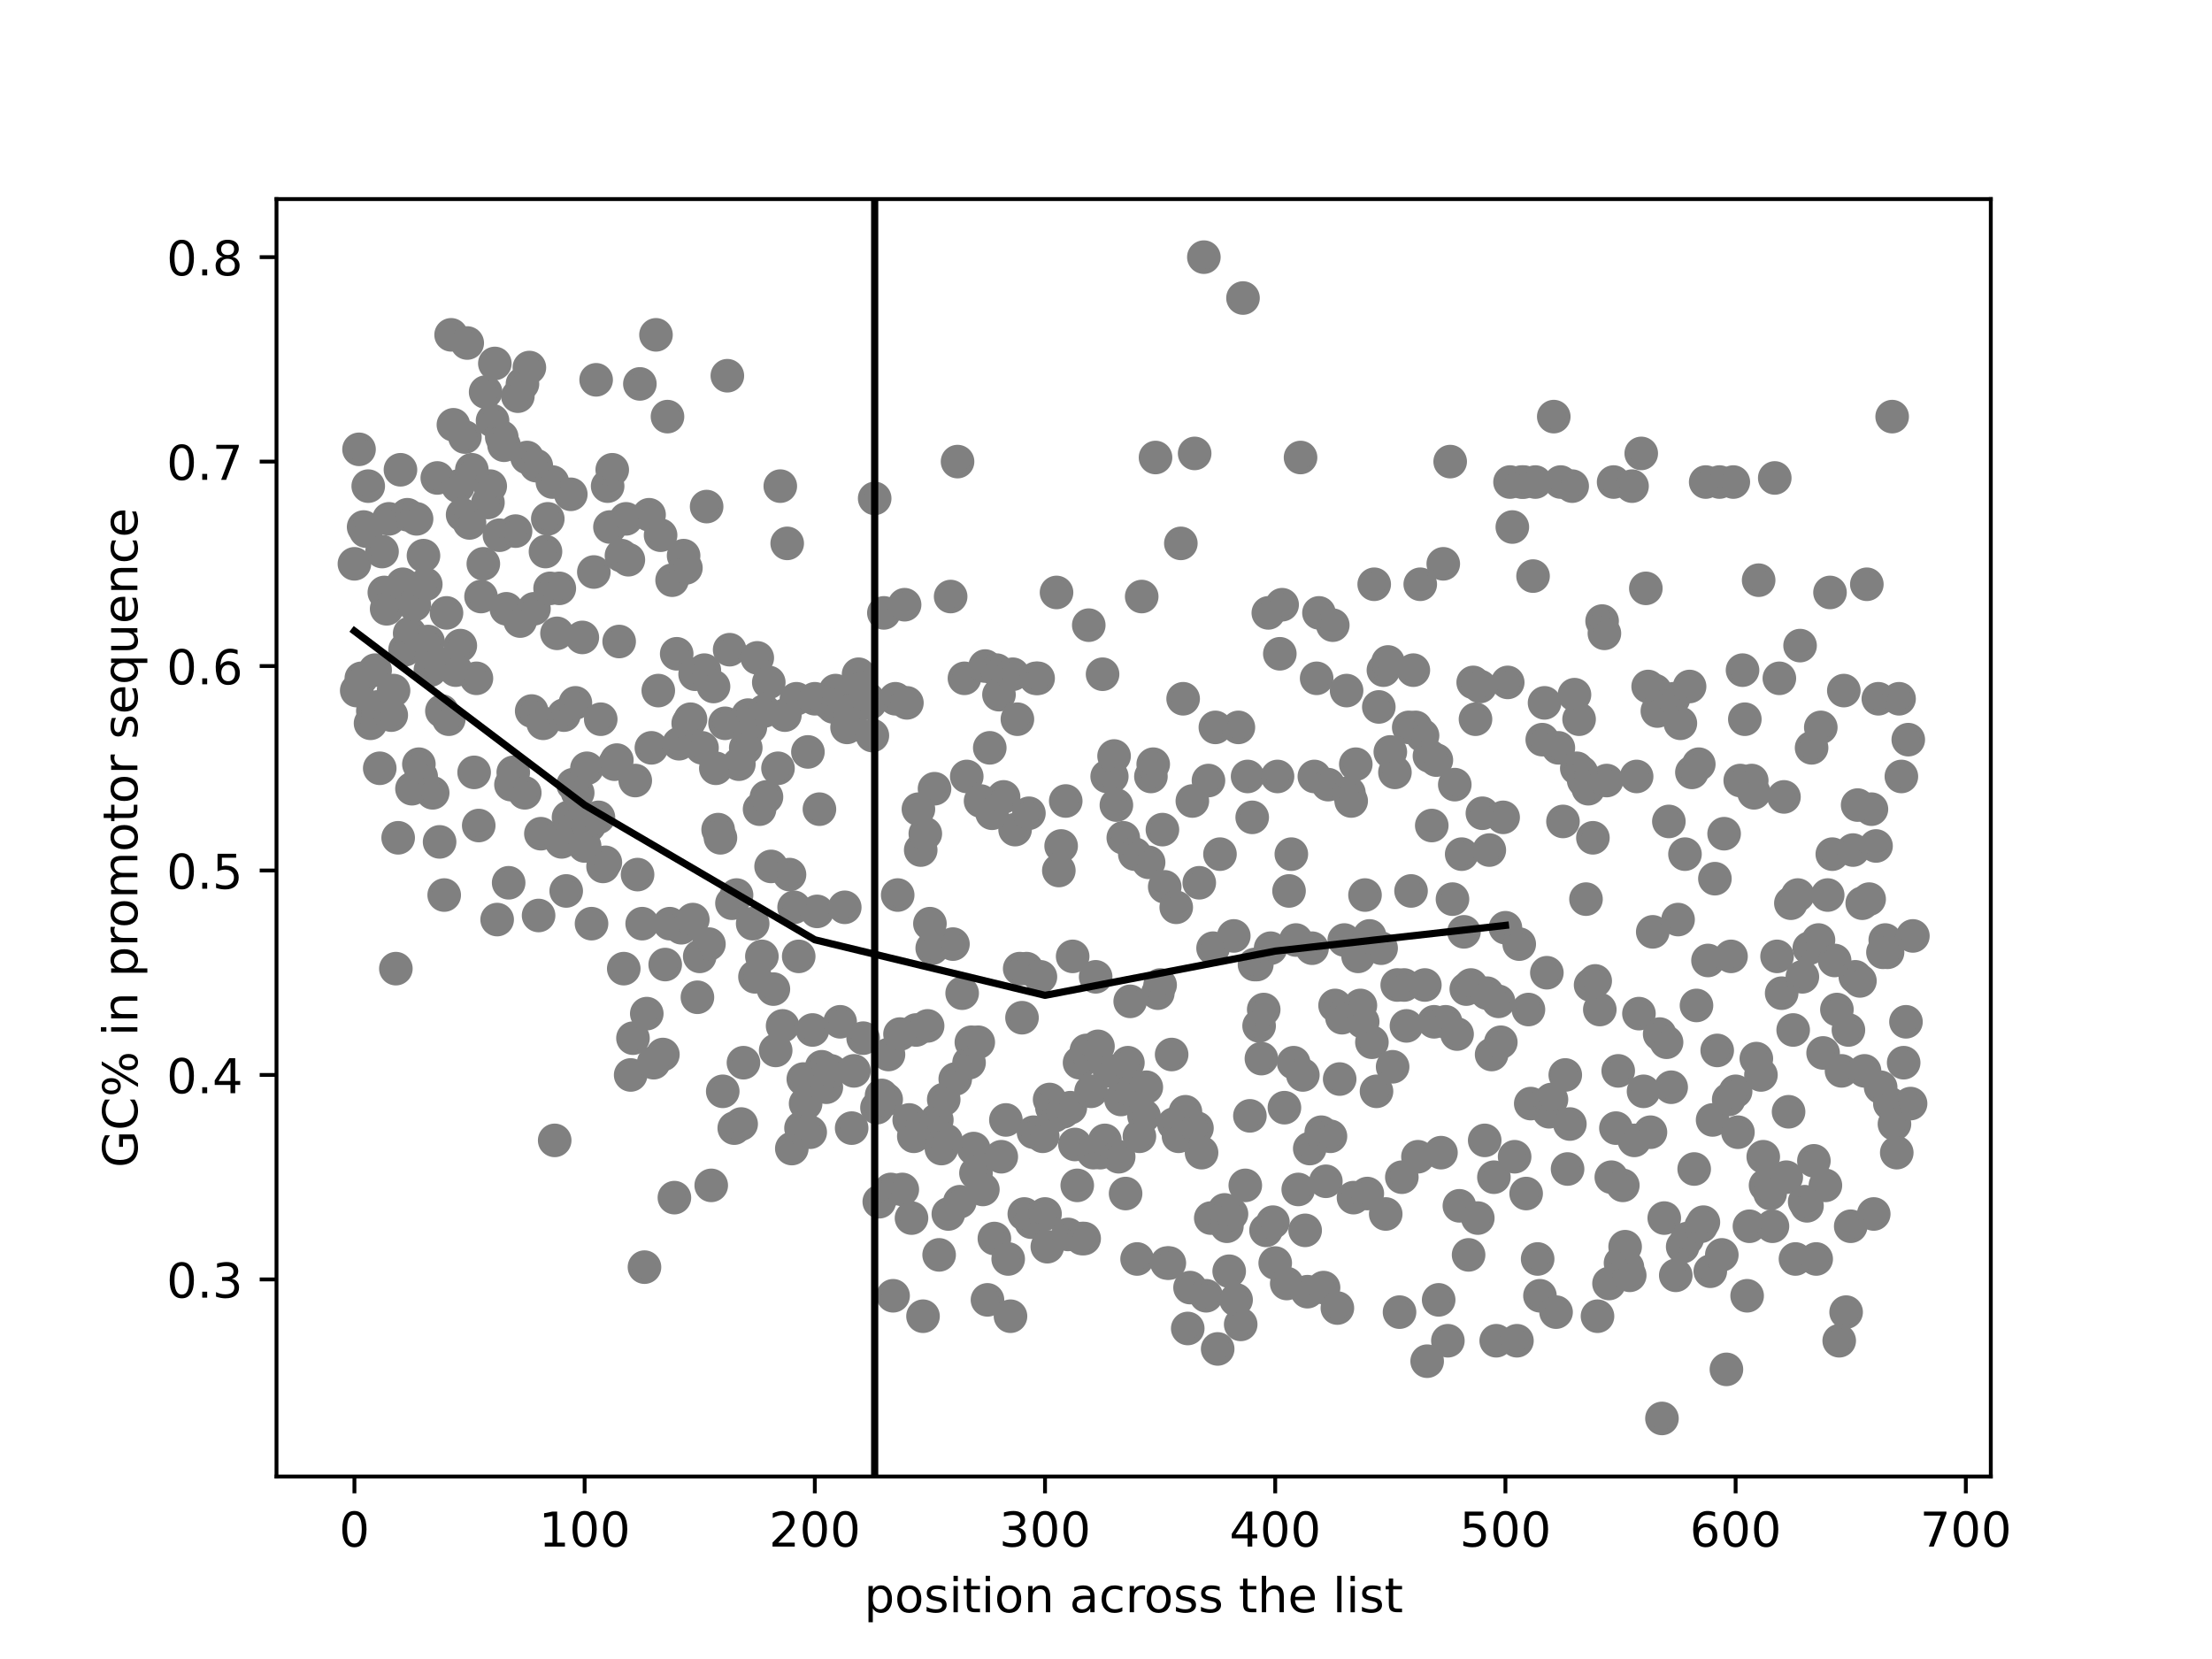 <?xml version="1.0" encoding="utf-8" standalone="no"?>
<!DOCTYPE svg PUBLIC "-//W3C//DTD SVG 1.1//EN"
  "http://www.w3.org/Graphics/SVG/1.1/DTD/svg11.dtd">
<!-- Created with matplotlib (https://matplotlib.org/) -->
<svg height="345.6pt" version="1.1" viewBox="0 0 460.8 345.6" width="460.8pt" xmlns="http://www.w3.org/2000/svg" xmlns:xlink="http://www.w3.org/1999/xlink">
 <defs>
  <style type="text/css">
*{stroke-linecap:butt;stroke-linejoin:round;}
  </style>
 </defs>
 <g id="figure_1">
  <g id="patch_1">
   <path d="M 0 345.6 
L 460.8 345.6 
L 460.8 0 
L 0 0 
z
" style="fill:#ffffff;"/>
  </g>
  <g id="axes_1">
   <g id="patch_2">
    <path d="M 57.6 307.584 
L 414.72 307.584 
L 414.72 41.472 
L 57.6 41.472 
z
" style="fill:#ffffff;"/>
   </g>
   <g id="PathCollection_1">
    <defs>
     <path d="M 0 3 
C 0.796 3 1.559 2.684 2.121 2.121 
C 2.684 1.559 3 0.796 3 0 
C 3 -0.796 2.684 -1.559 2.121 -2.121 
C 1.559 -2.684 0.796 -3 0 -3 
C -0.796 -3 -1.559 -2.684 -2.121 -2.121 
C -2.684 -1.559 -3 -0.796 -3 0 
C -3 0.796 -2.684 1.559 -2.121 2.121 
C -1.559 2.684 -0.796 3 0 3 
z
" id="mad861b202f" style="stroke:#808080;"/>
    </defs>
    <g clip-path="url(#p011f087c72)">
     <use style="fill:#808080;stroke:#808080;" x="73.833" xlink:href="#mad861b202f" y="117.455"/>
     <use style="fill:#808080;stroke:#808080;" x="74.312" xlink:href="#mad861b202f" y="143.862"/>
     <use style="fill:#808080;stroke:#808080;" x="74.792" xlink:href="#mad861b202f" y="93.604"/>
     <use style="fill:#808080;stroke:#808080;" x="75.271" xlink:href="#mad861b202f" y="141.307"/>
     <use style="fill:#808080;stroke:#808080;" x="75.751" xlink:href="#mad861b202f" y="109.789"/>
     <use style="fill:#808080;stroke:#808080;" x="76.23" xlink:href="#mad861b202f" y="110.641"/>
     <use style="fill:#808080;stroke:#808080;" x="76.71" xlink:href="#mad861b202f" y="101.271"/>
     <use style="fill:#808080;stroke:#808080;" x="77.19" xlink:href="#mad861b202f" y="150.677"/>
     <use style="fill:#808080;stroke:#808080;" x="77.669" xlink:href="#mad861b202f" y="148.121"/>
     <use style="fill:#808080;stroke:#808080;" x="78.149" xlink:href="#mad861b202f" y="139.603"/>
     <use style="fill:#808080;stroke:#808080;" x="78.628" xlink:href="#mad861b202f" y="147.269"/>
     <use style="fill:#808080;stroke:#808080;" x="79.108" xlink:href="#mad861b202f" y="160.047"/>
     <use style="fill:#808080;stroke:#808080;" x="79.587" xlink:href="#mad861b202f" y="114.9"/>
     <use style="fill:#808080;stroke:#808080;" x="80.067" xlink:href="#mad861b202f" y="123.418"/>
     <use style="fill:#808080;stroke:#808080;" x="80.546" xlink:href="#mad861b202f" y="126.825"/>
     <use style="fill:#808080;stroke:#808080;" x="81.026" xlink:href="#mad861b202f" y="108.085"/>
     <use style="fill:#808080;stroke:#808080;" x="81.506" xlink:href="#mad861b202f" y="148.973"/>
     <use style="fill:#808080;stroke:#808080;" x="81.985" xlink:href="#mad861b202f" y="143.862"/>
     <use style="fill:#808080;stroke:#808080;" x="82.465" xlink:href="#mad861b202f" y="201.787"/>
     <use style="fill:#808080;stroke:#808080;" x="82.944" xlink:href="#mad861b202f" y="174.528"/>
     <use style="fill:#808080;stroke:#808080;" x="83.424" xlink:href="#mad861b202f" y="97.863"/>
     <use style="fill:#808080;stroke:#808080;" x="83.903" xlink:href="#mad861b202f" y="121.714"/>
     <use style="fill:#808080;stroke:#808080;" x="84.383" xlink:href="#mad861b202f" y="135.344"/>
     <use style="fill:#808080;stroke:#808080;" x="84.862" xlink:href="#mad861b202f" y="107.233"/>
     <use style="fill:#808080;stroke:#808080;" x="85.342" xlink:href="#mad861b202f" y="131.936"/>
     <use style="fill:#808080;stroke:#808080;" x="85.821" xlink:href="#mad861b202f" y="164.306"/>
     <use style="fill:#808080;stroke:#808080;" x="86.301" xlink:href="#mad861b202f" y="125.974"/>
     <use style="fill:#808080;stroke:#808080;" x="86.781" xlink:href="#mad861b202f" y="108.085"/>
     <use style="fill:#808080;stroke:#808080;" x="87.26" xlink:href="#mad861b202f" y="159.195"/>
     <use style="fill:#808080;stroke:#808080;" x="87.74" xlink:href="#mad861b202f" y="161.751"/>
     <use style="fill:#808080;stroke:#808080;" x="88.219" xlink:href="#mad861b202f" y="115.752"/>
     <use style="fill:#808080;stroke:#808080;" x="88.699" xlink:href="#mad861b202f" y="121.714"/>
     <use style="fill:#808080;stroke:#808080;" x="89.178" xlink:href="#mad861b202f" y="133.64"/>
     <use style="fill:#808080;stroke:#808080;" x="89.658" xlink:href="#mad861b202f" y="139.603"/>
     <use style="fill:#808080;stroke:#808080;" x="90.137" xlink:href="#mad861b202f" y="165.158"/>
     <use style="fill:#808080;stroke:#808080;" x="90.617" xlink:href="#mad861b202f" y="137.899"/>
     <use style="fill:#808080;stroke:#808080;" x="91.096" xlink:href="#mad861b202f" y="99.567"/>
     <use style="fill:#808080;stroke:#808080;" x="91.576" xlink:href="#mad861b202f" y="175.38"/>
     <use style="fill:#808080;stroke:#808080;" x="92.056" xlink:href="#mad861b202f" y="148.121"/>
     <use style="fill:#808080;stroke:#808080;" x="92.535" xlink:href="#mad861b202f" y="186.454"/>
     <use style="fill:#808080;stroke:#808080;" x="93.015" xlink:href="#mad861b202f" y="127.677"/>
     <use style="fill:#808080;stroke:#808080;" x="93.494" xlink:href="#mad861b202f" y="149.825"/>
     <use style="fill:#808080;stroke:#808080;" x="93.974" xlink:href="#mad861b202f" y="69.753"/>
     <use style="fill:#808080;stroke:#808080;" x="94.453" xlink:href="#mad861b202f" y="88.493"/>
     <use style="fill:#808080;stroke:#808080;" x="94.933" xlink:href="#mad861b202f" y="139.603"/>
     <use style="fill:#808080;stroke:#808080;" x="95.412" xlink:href="#mad861b202f" y="101.271"/>
     <use style="fill:#808080;stroke:#808080;" x="95.892" xlink:href="#mad861b202f" y="134.492"/>
     <use style="fill:#808080;stroke:#808080;" x="96.372" xlink:href="#mad861b202f" y="107.233"/>
     <use style="fill:#808080;stroke:#808080;" x="96.851" xlink:href="#mad861b202f" y="91.049"/>
     <use style="fill:#808080;stroke:#808080;" x="97.331" xlink:href="#mad861b202f" y="71.456"/>
     <use style="fill:#808080;stroke:#808080;" x="97.81" xlink:href="#mad861b202f" y="108.937"/>
     <use style="fill:#808080;stroke:#808080;" x="98.29" xlink:href="#mad861b202f" y="97.863"/>
     <use style="fill:#808080;stroke:#808080;" x="98.769" xlink:href="#mad861b202f" y="160.899"/>
     <use style="fill:#808080;stroke:#808080;" x="99.249" xlink:href="#mad861b202f" y="141.307"/>
     <use style="fill:#808080;stroke:#808080;" x="99.728" xlink:href="#mad861b202f" y="171.973"/>
     <use style="fill:#808080;stroke:#808080;" x="100.208" xlink:href="#mad861b202f" y="124.27"/>
     <use style="fill:#808080;stroke:#808080;" x="100.687" xlink:href="#mad861b202f" y="117.455"/>
     <use style="fill:#808080;stroke:#808080;" x="101.167" xlink:href="#mad861b202f" y="81.678"/>
     <use style="fill:#808080;stroke:#808080;" x="101.647" xlink:href="#mad861b202f" y="104.678"/>
     <use style="fill:#808080;stroke:#808080;" x="102.126" xlink:href="#mad861b202f" y="101.271"/>
     <use style="fill:#808080;stroke:#808080;" x="102.606" xlink:href="#mad861b202f" y="87.641"/>
     <use style="fill:#808080;stroke:#808080;" x="103.085" xlink:href="#mad861b202f" y="75.716"/>
     <use style="fill:#808080;stroke:#808080;" x="103.565" xlink:href="#mad861b202f" y="191.565"/>
     <use style="fill:#808080;stroke:#808080;" x="104.044" xlink:href="#mad861b202f" y="111.493"/>
     <use style="fill:#808080;stroke:#808080;" x="104.524" xlink:href="#mad861b202f" y="91.049"/>
     <use style="fill:#808080;stroke:#808080;" x="105.003" xlink:href="#mad861b202f" y="92.752"/>
     <use style="fill:#808080;stroke:#808080;" x="105.483" xlink:href="#mad861b202f" y="126.825"/>
     <use style="fill:#808080;stroke:#808080;" x="105.962" xlink:href="#mad861b202f" y="183.898"/>
     <use style="fill:#808080;stroke:#808080;" x="106.442" xlink:href="#mad861b202f" y="163.454"/>
     <use style="fill:#808080;stroke:#808080;" x="106.922" xlink:href="#mad861b202f" y="160.899"/>
     <use style="fill:#808080;stroke:#808080;" x="107.401" xlink:href="#mad861b202f" y="110.641"/>
     <use style="fill:#808080;stroke:#808080;" x="107.881" xlink:href="#mad861b202f" y="82.53"/>
     <use style="fill:#808080;stroke:#808080;" x="108.36" xlink:href="#mad861b202f" y="129.381"/>
     <use style="fill:#808080;stroke:#808080;" x="108.84" xlink:href="#mad861b202f" y="79.975"/>
     <use style="fill:#808080;stroke:#808080;" x="109.319" xlink:href="#mad861b202f" y="165.158"/>
     <use style="fill:#808080;stroke:#808080;" x="109.799" xlink:href="#mad861b202f" y="95.308"/>
     <use style="fill:#808080;stroke:#808080;" x="110.278" xlink:href="#mad861b202f" y="76.567"/>
     <use style="fill:#808080;stroke:#808080;" x="110.758" xlink:href="#mad861b202f" y="148.121"/>
     <use style="fill:#808080;stroke:#808080;" x="111.238" xlink:href="#mad861b202f" y="126.825"/>
     <use style="fill:#808080;stroke:#808080;" x="111.717" xlink:href="#mad861b202f" y="97.011"/>
     <use style="fill:#808080;stroke:#808080;" x="112.197" xlink:href="#mad861b202f" y="190.713"/>
     <use style="fill:#808080;stroke:#808080;" x="112.676" xlink:href="#mad861b202f" y="173.676"/>
     <use style="fill:#808080;stroke:#808080;" x="113.156" xlink:href="#mad861b202f" y="150.677"/>
     <use style="fill:#808080;stroke:#808080;" x="113.635" xlink:href="#mad861b202f" y="114.9"/>
     <use style="fill:#808080;stroke:#808080;" x="114.115" xlink:href="#mad861b202f" y="108.085"/>
     <use style="fill:#808080;stroke:#808080;" x="114.594" xlink:href="#mad861b202f" y="122.566"/>
     <use style="fill:#808080;stroke:#808080;" x="115.074" xlink:href="#mad861b202f" y="100.419"/>
     <use style="fill:#808080;stroke:#808080;" x="115.553" xlink:href="#mad861b202f" y="237.563"/>
     <use style="fill:#808080;stroke:#808080;" x="116.033" xlink:href="#mad861b202f" y="131.936"/>
     <use style="fill:#808080;stroke:#808080;" x="116.513" xlink:href="#mad861b202f" y="122.566"/>
     <use style="fill:#808080;stroke:#808080;" x="116.992" xlink:href="#mad861b202f" y="175.38"/>
     <use style="fill:#808080;stroke:#808080;" x="117.472" xlink:href="#mad861b202f" y="148.973"/>
     <use style="fill:#808080;stroke:#808080;" x="117.951" xlink:href="#mad861b202f" y="185.602"/>
     <use style="fill:#808080;stroke:#808080;" x="118.431" xlink:href="#mad861b202f" y="170.269"/>
     <use style="fill:#808080;stroke:#808080;" x="118.91" xlink:href="#mad861b202f" y="102.974"/>
     <use style="fill:#808080;stroke:#808080;" x="119.39" xlink:href="#mad861b202f" y="163.454"/>
     <use style="fill:#808080;stroke:#808080;" x="119.869" xlink:href="#mad861b202f" y="146.418"/>
     <use style="fill:#808080;stroke:#808080;" x="120.349" xlink:href="#mad861b202f" y="165.158"/>
     <use style="fill:#808080;stroke:#808080;" x="120.829" xlink:href="#mad861b202f" y="171.121"/>
     <use style="fill:#808080;stroke:#808080;" x="121.308" xlink:href="#mad861b202f" y="132.788"/>
     <use style="fill:#808080;stroke:#808080;" x="121.788" xlink:href="#mad861b202f" y="176.232"/>
     <use style="fill:#808080;stroke:#808080;" x="122.267" xlink:href="#mad861b202f" y="160.047"/>
     <use style="fill:#808080;stroke:#808080;" x="122.747" xlink:href="#mad861b202f" y="171.973"/>
     <use style="fill:#808080;stroke:#808080;" x="123.226" xlink:href="#mad861b202f" y="192.416"/>
     <use style="fill:#808080;stroke:#808080;" x="123.706" xlink:href="#mad861b202f" y="119.159"/>
     <use style="fill:#808080;stroke:#808080;" x="124.185" xlink:href="#mad861b202f" y="79.123"/>
     <use style="fill:#808080;stroke:#808080;" x="124.665" xlink:href="#mad861b202f" y="170.269"/>
     <use style="fill:#808080;stroke:#808080;" x="125.144" xlink:href="#mad861b202f" y="149.825"/>
     <use style="fill:#808080;stroke:#808080;" x="125.624" xlink:href="#mad861b202f" y="180.491"/>
     <use style="fill:#808080;stroke:#808080;" x="126.104" xlink:href="#mad861b202f" y="179.639"/>
     <use style="fill:#808080;stroke:#808080;" x="126.583" xlink:href="#mad861b202f" y="101.271"/>
     <use style="fill:#808080;stroke:#808080;" x="127.063" xlink:href="#mad861b202f" y="109.789"/>
     <use style="fill:#808080;stroke:#808080;" x="127.542" xlink:href="#mad861b202f" y="97.863"/>
     <use style="fill:#808080;stroke:#808080;" x="128.022" xlink:href="#mad861b202f" y="159.195"/>
     <use style="fill:#808080;stroke:#808080;" x="128.501" xlink:href="#mad861b202f" y="158.343"/>
     <use style="fill:#808080;stroke:#808080;" x="128.981" xlink:href="#mad861b202f" y="133.64"/>
     <use style="fill:#808080;stroke:#808080;" x="129.46" xlink:href="#mad861b202f" y="115.752"/>
     <use style="fill:#808080;stroke:#808080;" x="129.94" xlink:href="#mad861b202f" y="201.787"/>
     <use style="fill:#808080;stroke:#808080;" x="130.419" xlink:href="#mad861b202f" y="108.085"/>
     <use style="fill:#808080;stroke:#808080;" x="130.899" xlink:href="#mad861b202f" y="116.603"/>
     <use style="fill:#808080;stroke:#808080;" x="131.379" xlink:href="#mad861b202f" y="223.934"/>
     <use style="fill:#808080;stroke:#808080;" x="131.858" xlink:href="#mad861b202f" y="216.268"/>
     <use style="fill:#808080;stroke:#808080;" x="132.338" xlink:href="#mad861b202f" y="162.602"/>
     <use style="fill:#808080;stroke:#808080;" x="132.817" xlink:href="#mad861b202f" y="182.194"/>
     <use style="fill:#808080;stroke:#808080;" x="133.297" xlink:href="#mad861b202f" y="79.975"/>
     <use style="fill:#808080;stroke:#808080;" x="133.776" xlink:href="#mad861b202f" y="192.416"/>
     <use style="fill:#808080;stroke:#808080;" x="134.256" xlink:href="#mad861b202f" y="263.97"/>
     <use style="fill:#808080;stroke:#808080;" x="134.735" xlink:href="#mad861b202f" y="211.157"/>
     <use style="fill:#808080;stroke:#808080;" x="135.215" xlink:href="#mad861b202f" y="107.233"/>
     <use style="fill:#808080;stroke:#808080;" x="135.695" xlink:href="#mad861b202f" y="155.788"/>
     <use style="fill:#808080;stroke:#808080;" x="136.174" xlink:href="#mad861b202f" y="221.379"/>
     <use style="fill:#808080;stroke:#808080;" x="136.654" xlink:href="#mad861b202f" y="69.753"/>
     <use style="fill:#808080;stroke:#808080;" x="137.133" xlink:href="#mad861b202f" y="143.862"/>
     <use style="fill:#808080;stroke:#808080;" x="137.613" xlink:href="#mad861b202f" y="111.493"/>
     <use style="fill:#808080;stroke:#808080;" x="138.092" xlink:href="#mad861b202f" y="219.675"/>
     <use style="fill:#808080;stroke:#808080;" x="138.572" xlink:href="#mad861b202f" y="200.935"/>
     <use style="fill:#808080;stroke:#808080;" x="139.051" xlink:href="#mad861b202f" y="86.789"/>
     <use style="fill:#808080;stroke:#808080;" x="139.531" xlink:href="#mad861b202f" y="192.416"/>
     <use style="fill:#808080;stroke:#808080;" x="140.01" xlink:href="#mad861b202f" y="120.863"/>
     <use style="fill:#808080;stroke:#808080;" x="140.49" xlink:href="#mad861b202f" y="249.489"/>
     <use style="fill:#808080;stroke:#808080;" x="140.97" xlink:href="#mad861b202f" y="136.196"/>
     <use style="fill:#808080;stroke:#808080;" x="141.449" xlink:href="#mad861b202f" y="154.936"/>
     <use style="fill:#808080;stroke:#808080;" x="141.929" xlink:href="#mad861b202f" y="193.268"/>
     <use style="fill:#808080;stroke:#808080;" x="142.408" xlink:href="#mad861b202f" y="115.752"/>
     <use style="fill:#808080;stroke:#808080;" x="142.888" xlink:href="#mad861b202f" y="118.307"/>
     <use style="fill:#808080;stroke:#808080;" x="143.367" xlink:href="#mad861b202f" y="150.677"/>
     <use style="fill:#808080;stroke:#808080;" x="143.847" xlink:href="#mad861b202f" y="149.825"/>
     <use style="fill:#808080;stroke:#808080;" x="144.326" xlink:href="#mad861b202f" y="191.565"/>
     <use style="fill:#808080;stroke:#808080;" x="144.806" xlink:href="#mad861b202f" y="140.455"/>
     <use style="fill:#808080;stroke:#808080;" x="145.286" xlink:href="#mad861b202f" y="207.749"/>
     <use style="fill:#808080;stroke:#808080;" x="145.765" xlink:href="#mad861b202f" y="199.231"/>
     <use style="fill:#808080;stroke:#808080;" x="146.245" xlink:href="#mad861b202f" y="155.788"/>
     <use style="fill:#808080;stroke:#808080;" x="146.724" xlink:href="#mad861b202f" y="139.603"/>
     <use style="fill:#808080;stroke:#808080;" x="147.204" xlink:href="#mad861b202f" y="105.53"/>
     <use style="fill:#808080;stroke:#808080;" x="147.683" xlink:href="#mad861b202f" y="196.676"/>
     <use style="fill:#808080;stroke:#808080;" x="148.163" xlink:href="#mad861b202f" y="246.934"/>
     <use style="fill:#808080;stroke:#808080;" x="148.642" xlink:href="#mad861b202f" y="143.01"/>
     <use style="fill:#808080;stroke:#808080;" x="149.122" xlink:href="#mad861b202f" y="160.047"/>
     <use style="fill:#808080;stroke:#808080;" x="149.601" xlink:href="#mad861b202f" y="172.824"/>
     <use style="fill:#808080;stroke:#808080;" x="150.081" xlink:href="#mad861b202f" y="174.528"/>
     <use style="fill:#808080;stroke:#808080;" x="150.561" xlink:href="#mad861b202f" y="227.342"/>
     <use style="fill:#808080;stroke:#808080;" x="151.04" xlink:href="#mad861b202f" y="150.677"/>
     <use style="fill:#808080;stroke:#808080;" x="151.52" xlink:href="#mad861b202f" y="78.271"/>
     <use style="fill:#808080;stroke:#808080;" x="151.999" xlink:href="#mad861b202f" y="135.344"/>
     <use style="fill:#808080;stroke:#808080;" x="152.479" xlink:href="#mad861b202f" y="188.157"/>
     <use style="fill:#808080;stroke:#808080;" x="152.958" xlink:href="#mad861b202f" y="235.008"/>
     <use style="fill:#808080;stroke:#808080;" x="153.438" xlink:href="#mad861b202f" y="186.454"/>
     <use style="fill:#808080;stroke:#808080;" x="153.917" xlink:href="#mad861b202f" y="159.195"/>
     <use style="fill:#808080;stroke:#808080;" x="154.397" xlink:href="#mad861b202f" y="234.156"/>
     <use style="fill:#808080;stroke:#808080;" x="154.876" xlink:href="#mad861b202f" y="221.379"/>
     <use style="fill:#808080;stroke:#808080;" x="155.356" xlink:href="#mad861b202f" y="155.788"/>
     <use style="fill:#808080;stroke:#808080;" x="155.836" xlink:href="#mad861b202f" y="148.973"/>
     <use style="fill:#808080;stroke:#808080;" x="156.315" xlink:href="#mad861b202f" y="151.529"/>
     <use style="fill:#808080;stroke:#808080;" x="156.795" xlink:href="#mad861b202f" y="192.416"/>
     <use style="fill:#808080;stroke:#808080;" x="157.274" xlink:href="#mad861b202f" y="203.49"/>
     <use style="fill:#808080;stroke:#808080;" x="157.754" xlink:href="#mad861b202f" y="137.047"/>
     <use style="fill:#808080;stroke:#808080;" x="158.233" xlink:href="#mad861b202f" y="168.565"/>
     <use style="fill:#808080;stroke:#808080;" x="158.713" xlink:href="#mad861b202f" y="199.231"/>
     <use style="fill:#808080;stroke:#808080;" x="159.192" xlink:href="#mad861b202f" y="148.121"/>
     <use style="fill:#808080;stroke:#808080;" x="159.672" xlink:href="#mad861b202f" y="166.01"/>
     <use style="fill:#808080;stroke:#808080;" x="160.152" xlink:href="#mad861b202f" y="142.158"/>
     <use style="fill:#808080;stroke:#808080;" x="160.631" xlink:href="#mad861b202f" y="180.491"/>
     <use style="fill:#808080;stroke:#808080;" x="161.111" xlink:href="#mad861b202f" y="206.046"/>
     <use style="fill:#808080;stroke:#808080;" x="161.59" xlink:href="#mad861b202f" y="218.823"/>
     <use style="fill:#808080;stroke:#808080;" x="162.07" xlink:href="#mad861b202f" y="160.047"/>
     <use style="fill:#808080;stroke:#808080;" x="162.549" xlink:href="#mad861b202f" y="101.271"/>
     <use style="fill:#808080;stroke:#808080;" x="163.029" xlink:href="#mad861b202f" y="213.712"/>
     <use style="fill:#808080;stroke:#808080;" x="163.508" xlink:href="#mad861b202f" y="148.973"/>
     <use style="fill:#808080;stroke:#808080;" x="163.988" xlink:href="#mad861b202f" y="113.196"/>
     <use style="fill:#808080;stroke:#808080;" x="164.467" xlink:href="#mad861b202f" y="182.194"/>
     <use style="fill:#808080;stroke:#808080;" x="164.947" xlink:href="#mad861b202f" y="239.267"/>
     <use style="fill:#808080;stroke:#808080;" x="165.427" xlink:href="#mad861b202f" y="189.009"/>
     <use style="fill:#808080;stroke:#808080;" x="165.906" xlink:href="#mad861b202f" y="145.566"/>
     <use style="fill:#808080;stroke:#808080;" x="166.386" xlink:href="#mad861b202f" y="199.231"/>
     <use style="fill:#808080;stroke:#808080;" x="166.865" xlink:href="#mad861b202f" y="235.008"/>
     <use style="fill:#808080;stroke:#808080;" x="167.345" xlink:href="#mad861b202f" y="224.786"/>
     <use style="fill:#808080;stroke:#808080;" x="167.824" xlink:href="#mad861b202f" y="229.897"/>
     <use style="fill:#808080;stroke:#808080;" x="168.304" xlink:href="#mad861b202f" y="156.64"/>
     <use style="fill:#808080;stroke:#808080;" x="168.783" xlink:href="#mad861b202f" y="235.86"/>
     <use style="fill:#808080;stroke:#808080;" x="169.263" xlink:href="#mad861b202f" y="214.564"/>
     <use style="fill:#808080;stroke:#808080;" x="169.742" xlink:href="#mad861b202f" y="145.566"/>
     <use style="fill:#808080;stroke:#808080;" x="170.222" xlink:href="#mad861b202f" y="189.861"/>
     <use style="fill:#808080;stroke:#808080;" x="170.702" xlink:href="#mad861b202f" y="168.565"/>
     <use style="fill:#808080;stroke:#808080;" x="171.181" xlink:href="#mad861b202f" y="222.231"/>
     <use style="fill:#808080;stroke:#808080;" x="171.661" xlink:href="#mad861b202f" y="223.082"/>
     <use style="fill:#808080;stroke:#808080;" x="172.14" xlink:href="#mad861b202f" y="226.49"/>
     <use style="fill:#808080;stroke:#808080;" x="172.62" xlink:href="#mad861b202f" y="146.418"/>
     <use style="fill:#808080;stroke:#808080;" x="173.099" xlink:href="#mad861b202f" y="223.082"/>
     <use style="fill:#808080;stroke:#808080;" x="173.579" xlink:href="#mad861b202f" y="147.269"/>
     <use style="fill:#808080;stroke:#808080;" x="174.058" xlink:href="#mad861b202f" y="143.862"/>
     <use style="fill:#808080;stroke:#808080;" x="174.538" xlink:href="#mad861b202f" y="146.418"/>
     <use style="fill:#808080;stroke:#808080;" x="175.018" xlink:href="#mad861b202f" y="212.86"/>
     <use style="fill:#808080;stroke:#808080;" x="175.497" xlink:href="#mad861b202f" y="145.566"/>
     <use style="fill:#808080;stroke:#808080;" x="175.977" xlink:href="#mad861b202f" y="189.009"/>
     <use style="fill:#808080;stroke:#808080;" x="176.456" xlink:href="#mad861b202f" y="151.529"/>
     <use style="fill:#808080;stroke:#808080;" x="176.936" xlink:href="#mad861b202f" y="147.269"/>
     <use style="fill:#808080;stroke:#808080;" x="177.415" xlink:href="#mad861b202f" y="235.008"/>
     <use style="fill:#808080;stroke:#808080;" x="177.895" xlink:href="#mad861b202f" y="223.082"/>
     <use style="fill:#808080;stroke:#808080;" x="178.374" xlink:href="#mad861b202f" y="147.269"/>
     <use style="fill:#808080;stroke:#808080;" x="178.854" xlink:href="#mad861b202f" y="140.455"/>
     <use style="fill:#808080;stroke:#808080;" x="179.333" xlink:href="#mad861b202f" y="142.158"/>
     <use style="fill:#808080;stroke:#808080;" x="179.813" xlink:href="#mad861b202f" y="216.268"/>
     <use style="fill:#808080;stroke:#808080;" x="180.293" xlink:href="#mad861b202f" y="146.418"/>
     <use style="fill:#808080;stroke:#808080;" x="180.772" xlink:href="#mad861b202f" y="145.566"/>
     <use style="fill:#808080;stroke:#808080;" x="181.252" xlink:href="#mad861b202f" y="146.418"/>
     <use style="fill:#808080;stroke:#808080;" x="181.731" xlink:href="#mad861b202f" y="153.232"/>
     <use style="fill:#808080;stroke:#808080;" x="182.211" xlink:href="#mad861b202f" y="103.826"/>
     <use style="fill:#808080;stroke:#808080;" x="182.69" xlink:href="#mad861b202f" y="230.749"/>
     <use style="fill:#808080;stroke:#808080;" x="183.17" xlink:href="#mad861b202f" y="250.341"/>
     <use style="fill:#808080;stroke:#808080;" x="183.649" xlink:href="#mad861b202f" y="228.193"/>
     <use style="fill:#808080;stroke:#808080;" x="184.129" xlink:href="#mad861b202f" y="127.677"/>
     <use style="fill:#808080;stroke:#808080;" x="184.609" xlink:href="#mad861b202f" y="229.045"/>
     <use style="fill:#808080;stroke:#808080;" x="185.088" xlink:href="#mad861b202f" y="219.675"/>
     <use style="fill:#808080;stroke:#808080;" x="185.568" xlink:href="#mad861b202f" y="247.785"/>
     <use style="fill:#808080;stroke:#808080;" x="186.047" xlink:href="#mad861b202f" y="269.933"/>
     <use style="fill:#808080;stroke:#808080;" x="186.527" xlink:href="#mad861b202f" y="145.566"/>
     <use style="fill:#808080;stroke:#808080;" x="187.006" xlink:href="#mad861b202f" y="186.454"/>
     <use style="fill:#808080;stroke:#808080;" x="187.486" xlink:href="#mad861b202f" y="215.416"/>
     <use style="fill:#808080;stroke:#808080;" x="187.965" xlink:href="#mad861b202f" y="247.785"/>
     <use style="fill:#808080;stroke:#808080;" x="188.445" xlink:href="#mad861b202f" y="125.974"/>
     <use style="fill:#808080;stroke:#808080;" x="188.924" xlink:href="#mad861b202f" y="146.418"/>
     <use style="fill:#808080;stroke:#808080;" x="189.404" xlink:href="#mad861b202f" y="233.304"/>
     <use style="fill:#808080;stroke:#808080;" x="189.884" xlink:href="#mad861b202f" y="253.748"/>
     <use style="fill:#808080;stroke:#808080;" x="190.363" xlink:href="#mad861b202f" y="236.712"/>
     <use style="fill:#808080;stroke:#808080;" x="190.843" xlink:href="#mad861b202f" y="214.564"/>
     <use style="fill:#808080;stroke:#808080;" x="191.322" xlink:href="#mad861b202f" y="168.565"/>
     <use style="fill:#808080;stroke:#808080;" x="191.802" xlink:href="#mad861b202f" y="177.083"/>
     <use style="fill:#808080;stroke:#808080;" x="192.281" xlink:href="#mad861b202f" y="274.192"/>
     <use style="fill:#808080;stroke:#808080;" x="192.761" xlink:href="#mad861b202f" y="173.676"/>
     <use style="fill:#808080;stroke:#808080;" x="193.24" xlink:href="#mad861b202f" y="213.712"/>
     <use style="fill:#808080;stroke:#808080;" x="193.72" xlink:href="#mad861b202f" y="192.416"/>
     <use style="fill:#808080;stroke:#808080;" x="194.199" xlink:href="#mad861b202f" y="197.527"/>
     <use style="fill:#808080;stroke:#808080;" x="194.679" xlink:href="#mad861b202f" y="164.306"/>
     <use style="fill:#808080;stroke:#808080;" x="195.159" xlink:href="#mad861b202f" y="233.304"/>
     <use style="fill:#808080;stroke:#808080;" x="195.638" xlink:href="#mad861b202f" y="261.415"/>
     <use style="fill:#808080;stroke:#808080;" x="196.118" xlink:href="#mad861b202f" y="239.267"/>
     <use style="fill:#808080;stroke:#808080;" x="196.597" xlink:href="#mad861b202f" y="229.045"/>
     <use style="fill:#808080;stroke:#808080;" x="197.077" xlink:href="#mad861b202f" y="237.563"/>
     <use style="fill:#808080;stroke:#808080;" x="197.556" xlink:href="#mad861b202f" y="252.896"/>
     <use style="fill:#808080;stroke:#808080;" x="198.036" xlink:href="#mad861b202f" y="124.27"/>
     <use style="fill:#808080;stroke:#808080;" x="198.515" xlink:href="#mad861b202f" y="196.676"/>
     <use style="fill:#808080;stroke:#808080;" x="198.995" xlink:href="#mad861b202f" y="224.786"/>
     <use style="fill:#808080;stroke:#808080;" x="199.475" xlink:href="#mad861b202f" y="96.16"/>
     <use style="fill:#808080;stroke:#808080;" x="199.954" xlink:href="#mad861b202f" y="250.341"/>
     <use style="fill:#808080;stroke:#808080;" x="200.434" xlink:href="#mad861b202f" y="206.898"/>
     <use style="fill:#808080;stroke:#808080;" x="200.913" xlink:href="#mad861b202f" y="141.307"/>
     <use style="fill:#808080;stroke:#808080;" x="201.393" xlink:href="#mad861b202f" y="161.751"/>
     <use style="fill:#808080;stroke:#808080;" x="201.872" xlink:href="#mad861b202f" y="221.379"/>
     <use style="fill:#808080;stroke:#808080;" x="202.352" xlink:href="#mad861b202f" y="217.12"/>
     <use style="fill:#808080;stroke:#808080;" x="202.831" xlink:href="#mad861b202f" y="239.267"/>
     <use style="fill:#808080;stroke:#808080;" x="203.311" xlink:href="#mad861b202f" y="244.378"/>
     <use style="fill:#808080;stroke:#808080;" x="203.79" xlink:href="#mad861b202f" y="217.12"/>
     <use style="fill:#808080;stroke:#808080;" x="204.27" xlink:href="#mad861b202f" y="166.862"/>
     <use style="fill:#808080;stroke:#808080;" x="204.75" xlink:href="#mad861b202f" y="247.785"/>
     <use style="fill:#808080;stroke:#808080;" x="205.229" xlink:href="#mad861b202f" y="138.751"/>
     <use style="fill:#808080;stroke:#808080;" x="205.709" xlink:href="#mad861b202f" y="270.785"/>
     <use style="fill:#808080;stroke:#808080;" x="206.188" xlink:href="#mad861b202f" y="155.788"/>
     <use style="fill:#808080;stroke:#808080;" x="206.668" xlink:href="#mad861b202f" y="169.417"/>
     <use style="fill:#808080;stroke:#808080;" x="207.147" xlink:href="#mad861b202f" y="258.007"/>
     <use style="fill:#808080;stroke:#808080;" x="207.627" xlink:href="#mad861b202f" y="139.603"/>
     <use style="fill:#808080;stroke:#808080;" x="208.106" xlink:href="#mad861b202f" y="144.714"/>
     <use style="fill:#808080;stroke:#808080;" x="208.586" xlink:href="#mad861b202f" y="240.971"/>
     <use style="fill:#808080;stroke:#808080;" x="209.065" xlink:href="#mad861b202f" y="166.01"/>
     <use style="fill:#808080;stroke:#808080;" x="209.545" xlink:href="#mad861b202f" y="233.304"/>
     <use style="fill:#808080;stroke:#808080;" x="210.025" xlink:href="#mad861b202f" y="262.267"/>
     <use style="fill:#808080;stroke:#808080;" x="210.504" xlink:href="#mad861b202f" y="274.192"/>
     <use style="fill:#808080;stroke:#808080;" x="210.984" xlink:href="#mad861b202f" y="140.455"/>
     <use style="fill:#808080;stroke:#808080;" x="211.463" xlink:href="#mad861b202f" y="172.824"/>
     <use style="fill:#808080;stroke:#808080;" x="211.943" xlink:href="#mad861b202f" y="149.825"/>
     <use style="fill:#808080;stroke:#808080;" x="212.422" xlink:href="#mad861b202f" y="201.787"/>
     <use style="fill:#808080;stroke:#808080;" x="212.902" xlink:href="#mad861b202f" y="212.009"/>
     <use style="fill:#808080;stroke:#808080;" x="213.381" xlink:href="#mad861b202f" y="252.896"/>
     <use style="fill:#808080;stroke:#808080;" x="213.861" xlink:href="#mad861b202f" y="201.787"/>
     <use style="fill:#808080;stroke:#808080;" x="214.341" xlink:href="#mad861b202f" y="169.417"/>
     <use style="fill:#808080;stroke:#808080;" x="214.82" xlink:href="#mad861b202f" y="254.6"/>
     <use style="fill:#808080;stroke:#808080;" x="215.3" xlink:href="#mad861b202f" y="235.86"/>
     <use style="fill:#808080;stroke:#808080;" x="215.779" xlink:href="#mad861b202f" y="141.307"/>
     <use style="fill:#808080;stroke:#808080;" x="216.259" xlink:href="#mad861b202f" y="141.307"/>
     <use style="fill:#808080;stroke:#808080;" x="216.738" xlink:href="#mad861b202f" y="203.49"/>
     <use style="fill:#808080;stroke:#808080;" x="217.218" xlink:href="#mad861b202f" y="236.712"/>
     <use style="fill:#808080;stroke:#808080;" x="217.697" xlink:href="#mad861b202f" y="252.896"/>
     <use style="fill:#808080;stroke:#808080;" x="218.177" xlink:href="#mad861b202f" y="259.711"/>
     <use style="fill:#808080;stroke:#808080;" x="218.656" xlink:href="#mad861b202f" y="229.045"/>
     <use style="fill:#808080;stroke:#808080;" x="219.136" xlink:href="#mad861b202f" y="230.749"/>
     <use style="fill:#808080;stroke:#808080;" x="219.616" xlink:href="#mad861b202f" y="232.453"/>
     <use style="fill:#808080;stroke:#808080;" x="220.095" xlink:href="#mad861b202f" y="123.418"/>
     <use style="fill:#808080;stroke:#808080;" x="220.575" xlink:href="#mad861b202f" y="181.343"/>
     <use style="fill:#808080;stroke:#808080;" x="221.054" xlink:href="#mad861b202f" y="176.232"/>
     <use style="fill:#808080;stroke:#808080;" x="221.534" xlink:href="#mad861b202f" y="231.601"/>
     <use style="fill:#808080;stroke:#808080;" x="222.013" xlink:href="#mad861b202f" y="166.862"/>
     <use style="fill:#808080;stroke:#808080;" x="222.493" xlink:href="#mad861b202f" y="257.156"/>
     <use style="fill:#808080;stroke:#808080;" x="222.972" xlink:href="#mad861b202f" y="230.749"/>
     <use style="fill:#808080;stroke:#808080;" x="223.452" xlink:href="#mad861b202f" y="199.231"/>
     <use style="fill:#808080;stroke:#808080;" x="223.932" xlink:href="#mad861b202f" y="238.415"/>
     <use style="fill:#808080;stroke:#808080;" x="224.411" xlink:href="#mad861b202f" y="246.934"/>
     <use style="fill:#808080;stroke:#808080;" x="224.891" xlink:href="#mad861b202f" y="221.379"/>
     <use style="fill:#808080;stroke:#808080;" x="225.37" xlink:href="#mad861b202f" y="258.007"/>
     <use style="fill:#808080;stroke:#808080;" x="225.85" xlink:href="#mad861b202f" y="258.007"/>
     <use style="fill:#808080;stroke:#808080;" x="226.329" xlink:href="#mad861b202f" y="218.823"/>
     <use style="fill:#808080;stroke:#808080;" x="226.809" xlink:href="#mad861b202f" y="130.233"/>
     <use style="fill:#808080;stroke:#808080;" x="227.288" xlink:href="#mad861b202f" y="227.342"/>
     <use style="fill:#808080;stroke:#808080;" x="227.768" xlink:href="#mad861b202f" y="240.119"/>
     <use style="fill:#808080;stroke:#808080;" x="228.247" xlink:href="#mad861b202f" y="203.49"/>
     <use style="fill:#808080;stroke:#808080;" x="228.727" xlink:href="#mad861b202f" y="217.971"/>
     <use style="fill:#808080;stroke:#808080;" x="229.207" xlink:href="#mad861b202f" y="240.119"/>
     <use style="fill:#808080;stroke:#808080;" x="229.686" xlink:href="#mad861b202f" y="140.455"/>
     <use style="fill:#808080;stroke:#808080;" x="230.166" xlink:href="#mad861b202f" y="237.563"/>
     <use style="fill:#808080;stroke:#808080;" x="230.645" xlink:href="#mad861b202f" y="161.751"/>
     <use style="fill:#808080;stroke:#808080;" x="231.125" xlink:href="#mad861b202f" y="223.082"/>
     <use style="fill:#808080;stroke:#808080;" x="231.604" xlink:href="#mad861b202f" y="161.751"/>
     <use style="fill:#808080;stroke:#808080;" x="232.084" xlink:href="#mad861b202f" y="157.491"/>
     <use style="fill:#808080;stroke:#808080;" x="232.563" xlink:href="#mad861b202f" y="167.713"/>
     <use style="fill:#808080;stroke:#808080;" x="233.043" xlink:href="#mad861b202f" y="240.971"/>
     <use style="fill:#808080;stroke:#808080;" x="233.522" xlink:href="#mad861b202f" y="229.045"/>
     <use style="fill:#808080;stroke:#808080;" x="234.002" xlink:href="#mad861b202f" y="174.528"/>
     <use style="fill:#808080;stroke:#808080;" x="234.482" xlink:href="#mad861b202f" y="248.637"/>
     <use style="fill:#808080;stroke:#808080;" x="234.961" xlink:href="#mad861b202f" y="221.379"/>
     <use style="fill:#808080;stroke:#808080;" x="235.441" xlink:href="#mad861b202f" y="208.601"/>
     <use style="fill:#808080;stroke:#808080;" x="235.92" xlink:href="#mad861b202f" y="227.342"/>
     <use style="fill:#808080;stroke:#808080;" x="236.4" xlink:href="#mad861b202f" y="177.935"/>
     <use style="fill:#808080;stroke:#808080;" x="236.879" xlink:href="#mad861b202f" y="262.267"/>
     <use style="fill:#808080;stroke:#808080;" x="237.359" xlink:href="#mad861b202f" y="236.712"/>
     <use style="fill:#808080;stroke:#808080;" x="237.838" xlink:href="#mad861b202f" y="124.27"/>
     <use style="fill:#808080;stroke:#808080;" x="238.318" xlink:href="#mad861b202f" y="232.453"/>
     <use style="fill:#808080;stroke:#808080;" x="238.798" xlink:href="#mad861b202f" y="226.49"/>
     <use style="fill:#808080;stroke:#808080;" x="239.277" xlink:href="#mad861b202f" y="179.639"/>
     <use style="fill:#808080;stroke:#808080;" x="239.757" xlink:href="#mad861b202f" y="161.751"/>
     <use style="fill:#808080;stroke:#808080;" x="240.236" xlink:href="#mad861b202f" y="159.195"/>
     <use style="fill:#808080;stroke:#808080;" x="240.716" xlink:href="#mad861b202f" y="95.308"/>
     <use style="fill:#808080;stroke:#808080;" x="241.195" xlink:href="#mad861b202f" y="206.898"/>
     <use style="fill:#808080;stroke:#808080;" x="241.675" xlink:href="#mad861b202f" y="205.194"/>
     <use style="fill:#808080;stroke:#808080;" x="242.154" xlink:href="#mad861b202f" y="172.824"/>
     <use style="fill:#808080;stroke:#808080;" x="242.634" xlink:href="#mad861b202f" y="184.75"/>
     <use style="fill:#808080;stroke:#808080;" x="243.113" xlink:href="#mad861b202f" y="263.118"/>
     <use style="fill:#808080;stroke:#808080;" x="243.593" xlink:href="#mad861b202f" y="263.118"/>
     <use style="fill:#808080;stroke:#808080;" x="244.073" xlink:href="#mad861b202f" y="219.675"/>
     <use style="fill:#808080;stroke:#808080;" x="244.552" xlink:href="#mad861b202f" y="234.156"/>
     <use style="fill:#808080;stroke:#808080;" x="245.032" xlink:href="#mad861b202f" y="189.009"/>
     <use style="fill:#808080;stroke:#808080;" x="245.511" xlink:href="#mad861b202f" y="236.712"/>
     <use style="fill:#808080;stroke:#808080;" x="245.991" xlink:href="#mad861b202f" y="113.196"/>
     <use style="fill:#808080;stroke:#808080;" x="246.47" xlink:href="#mad861b202f" y="145.566"/>
     <use style="fill:#808080;stroke:#808080;" x="246.95" xlink:href="#mad861b202f" y="231.601"/>
     <use style="fill:#808080;stroke:#808080;" x="247.429" xlink:href="#mad861b202f" y="276.748"/>
     <use style="fill:#808080;stroke:#808080;" x="247.909" xlink:href="#mad861b202f" y="268.229"/>
     <use style="fill:#808080;stroke:#808080;" x="248.388" xlink:href="#mad861b202f" y="166.862"/>
     <use style="fill:#808080;stroke:#808080;" x="248.868" xlink:href="#mad861b202f" y="94.456"/>
     <use style="fill:#808080;stroke:#808080;" x="249.348" xlink:href="#mad861b202f" y="235.008"/>
     <use style="fill:#808080;stroke:#808080;" x="249.827" xlink:href="#mad861b202f" y="183.898"/>
     <use style="fill:#808080;stroke:#808080;" x="250.307" xlink:href="#mad861b202f" y="240.119"/>
     <use style="fill:#808080;stroke:#808080;" x="250.786" xlink:href="#mad861b202f" y="53.568"/>
     <use style="fill:#808080;stroke:#808080;" x="251.266" xlink:href="#mad861b202f" y="269.933"/>
     <use style="fill:#808080;stroke:#808080;" x="251.745" xlink:href="#mad861b202f" y="162.602"/>
     <use style="fill:#808080;stroke:#808080;" x="252.225" xlink:href="#mad861b202f" y="253.748"/>
     <use style="fill:#808080;stroke:#808080;" x="252.704" xlink:href="#mad861b202f" y="197.527"/>
     <use style="fill:#808080;stroke:#808080;" x="253.184" xlink:href="#mad861b202f" y="151.529"/>
     <use style="fill:#808080;stroke:#808080;" x="253.664" xlink:href="#mad861b202f" y="281.007"/>
     <use style="fill:#808080;stroke:#808080;" x="254.143" xlink:href="#mad861b202f" y="177.935"/>
     <use style="fill:#808080;stroke:#808080;" x="254.623" xlink:href="#mad861b202f" y="252.896"/>
     <use style="fill:#808080;stroke:#808080;" x="255.102" xlink:href="#mad861b202f" y="252.045"/>
     <use style="fill:#808080;stroke:#808080;" x="255.582" xlink:href="#mad861b202f" y="255.452"/>
     <use style="fill:#808080;stroke:#808080;" x="256.061" xlink:href="#mad861b202f" y="264.822"/>
     <use style="fill:#808080;stroke:#808080;" x="256.541" xlink:href="#mad861b202f" y="252.896"/>
     <use style="fill:#808080;stroke:#808080;" x="257.02" xlink:href="#mad861b202f" y="194.972"/>
     <use style="fill:#808080;stroke:#808080;" x="257.5" xlink:href="#mad861b202f" y="270.785"/>
     <use style="fill:#808080;stroke:#808080;" x="257.979" xlink:href="#mad861b202f" y="151.529"/>
     <use style="fill:#808080;stroke:#808080;" x="258.459" xlink:href="#mad861b202f" y="275.896"/>
     <use style="fill:#808080;stroke:#808080;" x="258.939" xlink:href="#mad861b202f" y="62.086"/>
     <use style="fill:#808080;stroke:#808080;" x="259.418" xlink:href="#mad861b202f" y="246.934"/>
     <use style="fill:#808080;stroke:#808080;" x="259.898" xlink:href="#mad861b202f" y="161.751"/>
     <use style="fill:#808080;stroke:#808080;" x="260.377" xlink:href="#mad861b202f" y="232.453"/>
     <use style="fill:#808080;stroke:#808080;" x="260.857" xlink:href="#mad861b202f" y="170.269"/>
     <use style="fill:#808080;stroke:#808080;" x="261.336" xlink:href="#mad861b202f" y="200.935"/>
     <use style="fill:#808080;stroke:#808080;" x="261.816" xlink:href="#mad861b202f" y="200.935"/>
     <use style="fill:#808080;stroke:#808080;" x="262.295" xlink:href="#mad861b202f" y="213.712"/>
     <use style="fill:#808080;stroke:#808080;" x="262.775" xlink:href="#mad861b202f" y="220.527"/>
     <use style="fill:#808080;stroke:#808080;" x="263.255" xlink:href="#mad861b202f" y="210.305"/>
     <use style="fill:#808080;stroke:#808080;" x="263.734" xlink:href="#mad861b202f" y="256.304"/>
     <use style="fill:#808080;stroke:#808080;" x="264.214" xlink:href="#mad861b202f" y="127.677"/>
     <use style="fill:#808080;stroke:#808080;" x="264.693" xlink:href="#mad861b202f" y="197.527"/>
     <use style="fill:#808080;stroke:#808080;" x="265.173" xlink:href="#mad861b202f" y="254.6"/>
     <use style="fill:#808080;stroke:#808080;" x="265.652" xlink:href="#mad861b202f" y="263.118"/>
     <use style="fill:#808080;stroke:#808080;" x="266.132" xlink:href="#mad861b202f" y="161.751"/>
     <use style="fill:#808080;stroke:#808080;" x="266.611" xlink:href="#mad861b202f" y="136.196"/>
     <use style="fill:#808080;stroke:#808080;" x="267.091" xlink:href="#mad861b202f" y="125.974"/>
     <use style="fill:#808080;stroke:#808080;" x="267.57" xlink:href="#mad861b202f" y="230.749"/>
     <use style="fill:#808080;stroke:#808080;" x="268.05" xlink:href="#mad861b202f" y="267.378"/>
     <use style="fill:#808080;stroke:#808080;" x="268.53" xlink:href="#mad861b202f" y="185.602"/>
     <use style="fill:#808080;stroke:#808080;" x="269.009" xlink:href="#mad861b202f" y="177.935"/>
     <use style="fill:#808080;stroke:#808080;" x="269.489" xlink:href="#mad861b202f" y="221.379"/>
     <use style="fill:#808080;stroke:#808080;" x="269.968" xlink:href="#mad861b202f" y="195.824"/>
     <use style="fill:#808080;stroke:#808080;" x="270.448" xlink:href="#mad861b202f" y="247.785"/>
     <use style="fill:#808080;stroke:#808080;" x="270.927" xlink:href="#mad861b202f" y="95.308"/>
     <use style="fill:#808080;stroke:#808080;" x="271.407" xlink:href="#mad861b202f" y="223.934"/>
     <use style="fill:#808080;stroke:#808080;" x="271.886" xlink:href="#mad861b202f" y="256.304"/>
     <use style="fill:#808080;stroke:#808080;" x="272.366" xlink:href="#mad861b202f" y="269.081"/>
     <use style="fill:#808080;stroke:#808080;" x="272.845" xlink:href="#mad861b202f" y="239.267"/>
     <use style="fill:#808080;stroke:#808080;" x="273.325" xlink:href="#mad861b202f" y="197.527"/>
     <use style="fill:#808080;stroke:#808080;" x="273.805" xlink:href="#mad861b202f" y="161.751"/>
     <use style="fill:#808080;stroke:#808080;" x="274.284" xlink:href="#mad861b202f" y="141.307"/>
     <use style="fill:#808080;stroke:#808080;" x="274.764" xlink:href="#mad861b202f" y="127.677"/>
     <use style="fill:#808080;stroke:#808080;" x="275.243" xlink:href="#mad861b202f" y="235.86"/>
     <use style="fill:#808080;stroke:#808080;" x="275.723" xlink:href="#mad861b202f" y="268.229"/>
     <use style="fill:#808080;stroke:#808080;" x="276.202" xlink:href="#mad861b202f" y="246.082"/>
     <use style="fill:#808080;stroke:#808080;" x="276.682" xlink:href="#mad861b202f" y="163.454"/>
     <use style="fill:#808080;stroke:#808080;" x="277.161" xlink:href="#mad861b202f" y="236.712"/>
     <use style="fill:#808080;stroke:#808080;" x="277.641" xlink:href="#mad861b202f" y="130.233"/>
     <use style="fill:#808080;stroke:#808080;" x="278.121" xlink:href="#mad861b202f" y="209.453"/>
     <use style="fill:#808080;stroke:#808080;" x="278.6" xlink:href="#mad861b202f" y="272.489"/>
     <use style="fill:#808080;stroke:#808080;" x="279.08" xlink:href="#mad861b202f" y="224.786"/>
     <use style="fill:#808080;stroke:#808080;" x="279.559" xlink:href="#mad861b202f" y="212.009"/>
     <use style="fill:#808080;stroke:#808080;" x="280.039" xlink:href="#mad861b202f" y="195.824"/>
     <use style="fill:#808080;stroke:#808080;" x="280.518" xlink:href="#mad861b202f" y="143.862"/>
     <use style="fill:#808080;stroke:#808080;" x="280.998" xlink:href="#mad861b202f" y="165.158"/>
     <use style="fill:#808080;stroke:#808080;" x="281.477" xlink:href="#mad861b202f" y="166.862"/>
     <use style="fill:#808080;stroke:#808080;" x="281.957" xlink:href="#mad861b202f" y="249.489"/>
     <use style="fill:#808080;stroke:#808080;" x="282.436" xlink:href="#mad861b202f" y="159.195"/>
     <use style="fill:#808080;stroke:#808080;" x="282.916" xlink:href="#mad861b202f" y="199.231"/>
     <use style="fill:#808080;stroke:#808080;" x="283.396" xlink:href="#mad861b202f" y="209.453"/>
     <use style="fill:#808080;stroke:#808080;" x="283.875" xlink:href="#mad861b202f" y="212.86"/>
     <use style="fill:#808080;stroke:#808080;" x="284.355" xlink:href="#mad861b202f" y="186.454"/>
     <use style="fill:#808080;stroke:#808080;" x="284.834" xlink:href="#mad861b202f" y="248.637"/>
     <use style="fill:#808080;stroke:#808080;" x="285.314" xlink:href="#mad861b202f" y="194.972"/>
     <use style="fill:#808080;stroke:#808080;" x="285.793" xlink:href="#mad861b202f" y="217.12"/>
     <use style="fill:#808080;stroke:#808080;" x="286.273" xlink:href="#mad861b202f" y="121.714"/>
     <use style="fill:#808080;stroke:#808080;" x="286.752" xlink:href="#mad861b202f" y="227.342"/>
     <use style="fill:#808080;stroke:#808080;" x="287.232" xlink:href="#mad861b202f" y="147.269"/>
     <use style="fill:#808080;stroke:#808080;" x="287.711" xlink:href="#mad861b202f" y="197.527"/>
     <use style="fill:#808080;stroke:#808080;" x="288.191" xlink:href="#mad861b202f" y="139.603"/>
     <use style="fill:#808080;stroke:#808080;" x="288.671" xlink:href="#mad861b202f" y="252.896"/>
     <use style="fill:#808080;stroke:#808080;" x="289.15" xlink:href="#mad861b202f" y="137.899"/>
     <use style="fill:#808080;stroke:#808080;" x="289.63" xlink:href="#mad861b202f" y="156.64"/>
     <use style="fill:#808080;stroke:#808080;" x="290.109" xlink:href="#mad861b202f" y="222.231"/>
     <use style="fill:#808080;stroke:#808080;" x="290.589" xlink:href="#mad861b202f" y="160.899"/>
     <use style="fill:#808080;stroke:#808080;" x="291.068" xlink:href="#mad861b202f" y="205.194"/>
     <use style="fill:#808080;stroke:#808080;" x="291.548" xlink:href="#mad861b202f" y="273.34"/>
     <use style="fill:#808080;stroke:#808080;" x="292.027" xlink:href="#mad861b202f" y="245.23"/>
     <use style="fill:#808080;stroke:#808080;" x="292.507" xlink:href="#mad861b202f" y="205.194"/>
     <use style="fill:#808080;stroke:#808080;" x="292.987" xlink:href="#mad861b202f" y="213.712"/>
     <use style="fill:#808080;stroke:#808080;" x="293.466" xlink:href="#mad861b202f" y="151.529"/>
     <use style="fill:#808080;stroke:#808080;" x="293.946" xlink:href="#mad861b202f" y="185.602"/>
     <use style="fill:#808080;stroke:#808080;" x="294.425" xlink:href="#mad861b202f" y="139.603"/>
     <use style="fill:#808080;stroke:#808080;" x="294.905" xlink:href="#mad861b202f" y="151.529"/>
     <use style="fill:#808080;stroke:#808080;" x="295.384" xlink:href="#mad861b202f" y="240.971"/>
     <use style="fill:#808080;stroke:#808080;" x="295.864" xlink:href="#mad861b202f" y="121.714"/>
     <use style="fill:#808080;stroke:#808080;" x="296.343" xlink:href="#mad861b202f" y="153.232"/>
     <use style="fill:#808080;stroke:#808080;" x="296.823" xlink:href="#mad861b202f" y="205.194"/>
     <use style="fill:#808080;stroke:#808080;" x="297.302" xlink:href="#mad861b202f" y="283.562"/>
     <use style="fill:#808080;stroke:#808080;" x="297.782" xlink:href="#mad861b202f" y="157.491"/>
     <use style="fill:#808080;stroke:#808080;" x="298.262" xlink:href="#mad861b202f" y="171.973"/>
     <use style="fill:#808080;stroke:#808080;" x="298.741" xlink:href="#mad861b202f" y="212.86"/>
     <use style="fill:#808080;stroke:#808080;" x="299.221" xlink:href="#mad861b202f" y="158.343"/>
     <use style="fill:#808080;stroke:#808080;" x="299.7" xlink:href="#mad861b202f" y="270.785"/>
     <use style="fill:#808080;stroke:#808080;" x="300.18" xlink:href="#mad861b202f" y="240.119"/>
     <use style="fill:#808080;stroke:#808080;" x="300.659" xlink:href="#mad861b202f" y="117.455"/>
     <use style="fill:#808080;stroke:#808080;" x="301.139" xlink:href="#mad861b202f" y="212.86"/>
     <use style="fill:#808080;stroke:#808080;" x="301.618" xlink:href="#mad861b202f" y="279.303"/>
     <use style="fill:#808080;stroke:#808080;" x="302.098" xlink:href="#mad861b202f" y="96.16"/>
     <use style="fill:#808080;stroke:#808080;" x="302.578" xlink:href="#mad861b202f" y="187.305"/>
     <use style="fill:#808080;stroke:#808080;" x="303.057" xlink:href="#mad861b202f" y="163.454"/>
     <use style="fill:#808080;stroke:#808080;" x="303.537" xlink:href="#mad861b202f" y="215.416"/>
     <use style="fill:#808080;stroke:#808080;" x="304.016" xlink:href="#mad861b202f" y="251.193"/>
     <use style="fill:#808080;stroke:#808080;" x="304.496" xlink:href="#mad861b202f" y="177.935"/>
     <use style="fill:#808080;stroke:#808080;" x="304.975" xlink:href="#mad861b202f" y="194.12"/>
     <use style="fill:#808080;stroke:#808080;" x="305.455" xlink:href="#mad861b202f" y="206.046"/>
     <use style="fill:#808080;stroke:#808080;" x="305.934" xlink:href="#mad861b202f" y="261.415"/>
     <use style="fill:#808080;stroke:#808080;" x="306.414" xlink:href="#mad861b202f" y="205.194"/>
     <use style="fill:#808080;stroke:#808080;" x="306.893" xlink:href="#mad861b202f" y="142.158"/>
     <use style="fill:#808080;stroke:#808080;" x="307.373" xlink:href="#mad861b202f" y="149.825"/>
     <use style="fill:#808080;stroke:#808080;" x="307.853" xlink:href="#mad861b202f" y="253.748"/>
     <use style="fill:#808080;stroke:#808080;" x="308.332" xlink:href="#mad861b202f" y="143.01"/>
     <use style="fill:#808080;stroke:#808080;" x="308.812" xlink:href="#mad861b202f" y="169.417"/>
     <use style="fill:#808080;stroke:#808080;" x="309.291" xlink:href="#mad861b202f" y="237.563"/>
     <use style="fill:#808080;stroke:#808080;" x="309.771" xlink:href="#mad861b202f" y="206.898"/>
     <use style="fill:#808080;stroke:#808080;" x="310.25" xlink:href="#mad861b202f" y="177.083"/>
     <use style="fill:#808080;stroke:#808080;" x="310.73" xlink:href="#mad861b202f" y="219.675"/>
     <use style="fill:#808080;stroke:#808080;" x="311.209" xlink:href="#mad861b202f" y="245.23"/>
     <use style="fill:#808080;stroke:#808080;" x="311.689" xlink:href="#mad861b202f" y="279.303"/>
     <use style="fill:#808080;stroke:#808080;" x="312.168" xlink:href="#mad861b202f" y="208.601"/>
     <use style="fill:#808080;stroke:#808080;" x="312.648" xlink:href="#mad861b202f" y="217.12"/>
     <use style="fill:#808080;stroke:#808080;" x="313.128" xlink:href="#mad861b202f" y="170.269"/>
     <use style="fill:#808080;stroke:#808080;" x="313.607" xlink:href="#mad861b202f" y="193.268"/>
     <use style="fill:#808080;stroke:#808080;" x="314.087" xlink:href="#mad861b202f" y="142.158"/>
     <use style="fill:#808080;stroke:#808080;" x="314.566" xlink:href="#mad861b202f" y="100.419"/>
     <use style="fill:#808080;stroke:#808080;" x="315.046" xlink:href="#mad861b202f" y="109.789"/>
     <use style="fill:#808080;stroke:#808080;" x="315.525" xlink:href="#mad861b202f" y="240.971"/>
     <use style="fill:#808080;stroke:#808080;" x="316.005" xlink:href="#mad861b202f" y="279.303"/>
     <use style="fill:#808080;stroke:#808080;" x="316.484" xlink:href="#mad861b202f" y="196.676"/>
     <use style="fill:#808080;stroke:#808080;" x="316.964" xlink:href="#mad861b202f" y="100.419"/>
     <use style="fill:#808080;stroke:#808080;" x="317.444" xlink:href="#mad861b202f" y="100.419"/>
     <use style="fill:#808080;stroke:#808080;" x="317.923" xlink:href="#mad861b202f" y="248.637"/>
     <use style="fill:#808080;stroke:#808080;" x="318.403" xlink:href="#mad861b202f" y="210.305"/>
     <use style="fill:#808080;stroke:#808080;" x="318.882" xlink:href="#mad861b202f" y="229.897"/>
     <use style="fill:#808080;stroke:#808080;" x="319.362" xlink:href="#mad861b202f" y="120.011"/>
     <use style="fill:#808080;stroke:#808080;" x="319.841" xlink:href="#mad861b202f" y="100.419"/>
     <use style="fill:#808080;stroke:#808080;" x="320.321" xlink:href="#mad861b202f" y="262.267"/>
     <use style="fill:#808080;stroke:#808080;" x="320.8" xlink:href="#mad861b202f" y="269.933"/>
     <use style="fill:#808080;stroke:#808080;" x="321.28" xlink:href="#mad861b202f" y="154.084"/>
     <use style="fill:#808080;stroke:#808080;" x="321.759" xlink:href="#mad861b202f" y="146.418"/>
     <use style="fill:#808080;stroke:#808080;" x="322.239" xlink:href="#mad861b202f" y="202.638"/>
     <use style="fill:#808080;stroke:#808080;" x="322.719" xlink:href="#mad861b202f" y="231.601"/>
     <use style="fill:#808080;stroke:#808080;" x="323.198" xlink:href="#mad861b202f" y="229.045"/>
     <use style="fill:#808080;stroke:#808080;" x="323.678" xlink:href="#mad861b202f" y="86.789"/>
     <use style="fill:#808080;stroke:#808080;" x="324.157" xlink:href="#mad861b202f" y="273.34"/>
     <use style="fill:#808080;stroke:#808080;" x="324.637" xlink:href="#mad861b202f" y="155.788"/>
     <use style="fill:#808080;stroke:#808080;" x="325.116" xlink:href="#mad861b202f" y="100.419"/>
     <use style="fill:#808080;stroke:#808080;" x="325.596" xlink:href="#mad861b202f" y="171.121"/>
     <use style="fill:#808080;stroke:#808080;" x="326.075" xlink:href="#mad861b202f" y="223.934"/>
     <use style="fill:#808080;stroke:#808080;" x="326.555" xlink:href="#mad861b202f" y="243.526"/>
     <use style="fill:#808080;stroke:#808080;" x="327.034" xlink:href="#mad861b202f" y="234.156"/>
     <use style="fill:#808080;stroke:#808080;" x="327.514" xlink:href="#mad861b202f" y="101.271"/>
     <use style="fill:#808080;stroke:#808080;" x="327.994" xlink:href="#mad861b202f" y="144.714"/>
     <use style="fill:#808080;stroke:#808080;" x="328.473" xlink:href="#mad861b202f" y="160.047"/>
     <use style="fill:#808080;stroke:#808080;" x="328.953" xlink:href="#mad861b202f" y="149.825"/>
     <use style="fill:#808080;stroke:#808080;" x="329.432" xlink:href="#mad861b202f" y="160.899"/>
     <use style="fill:#808080;stroke:#808080;" x="329.912" xlink:href="#mad861b202f" y="162.602"/>
     <use style="fill:#808080;stroke:#808080;" x="330.391" xlink:href="#mad861b202f" y="187.305"/>
     <use style="fill:#808080;stroke:#808080;" x="330.871" xlink:href="#mad861b202f" y="164.306"/>
     <use style="fill:#808080;stroke:#808080;" x="331.35" xlink:href="#mad861b202f" y="205.194"/>
     <use style="fill:#808080;stroke:#808080;" x="331.83" xlink:href="#mad861b202f" y="174.528"/>
     <use style="fill:#808080;stroke:#808080;" x="332.31" xlink:href="#mad861b202f" y="204.342"/>
     <use style="fill:#808080;stroke:#808080;" x="332.789" xlink:href="#mad861b202f" y="274.192"/>
     <use style="fill:#808080;stroke:#808080;" x="333.269" xlink:href="#mad861b202f" y="210.305"/>
     <use style="fill:#808080;stroke:#808080;" x="333.748" xlink:href="#mad861b202f" y="129.381"/>
     <use style="fill:#808080;stroke:#808080;" x="334.228" xlink:href="#mad861b202f" y="131.936"/>
     <use style="fill:#808080;stroke:#808080;" x="334.707" xlink:href="#mad861b202f" y="162.602"/>
     <use style="fill:#808080;stroke:#808080;" x="335.187" xlink:href="#mad861b202f" y="267.378"/>
     <use style="fill:#808080;stroke:#808080;" x="335.666" xlink:href="#mad861b202f" y="245.23"/>
     <use style="fill:#808080;stroke:#808080;" x="336.146" xlink:href="#mad861b202f" y="100.419"/>
     <use style="fill:#808080;stroke:#808080;" x="336.625" xlink:href="#mad861b202f" y="235.008"/>
     <use style="fill:#808080;stroke:#808080;" x="337.105" xlink:href="#mad861b202f" y="223.082"/>
     <use style="fill:#808080;stroke:#808080;" x="337.585" xlink:href="#mad861b202f" y="263.118"/>
     <use style="fill:#808080;stroke:#808080;" x="338.064" xlink:href="#mad861b202f" y="246.934"/>
     <use style="fill:#808080;stroke:#808080;" x="338.544" xlink:href="#mad861b202f" y="259.711"/>
     <use style="fill:#808080;stroke:#808080;" x="339.023" xlink:href="#mad861b202f" y="263.97"/>
     <use style="fill:#808080;stroke:#808080;" x="339.503" xlink:href="#mad861b202f" y="265.674"/>
     <use style="fill:#808080;stroke:#808080;" x="339.982" xlink:href="#mad861b202f" y="101.271"/>
     <use style="fill:#808080;stroke:#808080;" x="340.462" xlink:href="#mad861b202f" y="237.563"/>
     <use style="fill:#808080;stroke:#808080;" x="340.941" xlink:href="#mad861b202f" y="161.751"/>
     <use style="fill:#808080;stroke:#808080;" x="341.421" xlink:href="#mad861b202f" y="211.157"/>
     <use style="fill:#808080;stroke:#808080;" x="341.901" xlink:href="#mad861b202f" y="94.456"/>
     <use style="fill:#808080;stroke:#808080;" x="342.38" xlink:href="#mad861b202f" y="227.342"/>
     <use style="fill:#808080;stroke:#808080;" x="342.86" xlink:href="#mad861b202f" y="122.566"/>
     <use style="fill:#808080;stroke:#808080;" x="343.339" xlink:href="#mad861b202f" y="143.01"/>
     <use style="fill:#808080;stroke:#808080;" x="343.819" xlink:href="#mad861b202f" y="235.86"/>
     <use style="fill:#808080;stroke:#808080;" x="344.298" xlink:href="#mad861b202f" y="194.12"/>
     <use style="fill:#808080;stroke:#808080;" x="344.778" xlink:href="#mad861b202f" y="143.862"/>
     <use style="fill:#808080;stroke:#808080;" x="345.257" xlink:href="#mad861b202f" y="148.121"/>
     <use style="fill:#808080;stroke:#808080;" x="345.737" xlink:href="#mad861b202f" y="215.416"/>
     <use style="fill:#808080;stroke:#808080;" x="346.216" xlink:href="#mad861b202f" y="295.488"/>
     <use style="fill:#808080;stroke:#808080;" x="346.696" xlink:href="#mad861b202f" y="253.748"/>
     <use style="fill:#808080;stroke:#808080;" x="347.176" xlink:href="#mad861b202f" y="217.12"/>
     <use style="fill:#808080;stroke:#808080;" x="347.655" xlink:href="#mad861b202f" y="171.121"/>
     <use style="fill:#808080;stroke:#808080;" x="348.135" xlink:href="#mad861b202f" y="226.49"/>
     <use style="fill:#808080;stroke:#808080;" x="348.614" xlink:href="#mad861b202f" y="145.566"/>
     <use style="fill:#808080;stroke:#808080;" x="349.094" xlink:href="#mad861b202f" y="265.674"/>
     <use style="fill:#808080;stroke:#808080;" x="349.573" xlink:href="#mad861b202f" y="191.565"/>
     <use style="fill:#808080;stroke:#808080;" x="350.053" xlink:href="#mad861b202f" y="150.677"/>
     <use style="fill:#808080;stroke:#808080;" x="350.532" xlink:href="#mad861b202f" y="259.711"/>
     <use style="fill:#808080;stroke:#808080;" x="351.012" xlink:href="#mad861b202f" y="177.935"/>
     <use style="fill:#808080;stroke:#808080;" x="351.491" xlink:href="#mad861b202f" y="258.007"/>
     <use style="fill:#808080;stroke:#808080;" x="351.971" xlink:href="#mad861b202f" y="143.01"/>
     <use style="fill:#808080;stroke:#808080;" x="352.451" xlink:href="#mad861b202f" y="160.899"/>
     <use style="fill:#808080;stroke:#808080;" x="352.93" xlink:href="#mad861b202f" y="243.526"/>
     <use style="fill:#808080;stroke:#808080;" x="353.41" xlink:href="#mad861b202f" y="209.453"/>
     <use style="fill:#808080;stroke:#808080;" x="353.889" xlink:href="#mad861b202f" y="159.195"/>
     <use style="fill:#808080;stroke:#808080;" x="354.369" xlink:href="#mad861b202f" y="255.452"/>
     <use style="fill:#808080;stroke:#808080;" x="354.848" xlink:href="#mad861b202f" y="254.6"/>
     <use style="fill:#808080;stroke:#808080;" x="355.328" xlink:href="#mad861b202f" y="100.419"/>
     <use style="fill:#808080;stroke:#808080;" x="355.807" xlink:href="#mad861b202f" y="200.083"/>
     <use style="fill:#808080;stroke:#808080;" x="356.287" xlink:href="#mad861b202f" y="264.822"/>
     <use style="fill:#808080;stroke:#808080;" x="356.767" xlink:href="#mad861b202f" y="233.304"/>
     <use style="fill:#808080;stroke:#808080;" x="357.246" xlink:href="#mad861b202f" y="183.046"/>
     <use style="fill:#808080;stroke:#808080;" x="357.726" xlink:href="#mad861b202f" y="218.823"/>
     <use style="fill:#808080;stroke:#808080;" x="358.205" xlink:href="#mad861b202f" y="100.419"/>
     <use style="fill:#808080;stroke:#808080;" x="358.685" xlink:href="#mad861b202f" y="261.415"/>
     <use style="fill:#808080;stroke:#808080;" x="359.164" xlink:href="#mad861b202f" y="173.676"/>
     <use style="fill:#808080;stroke:#808080;" x="359.644" xlink:href="#mad861b202f" y="285.266"/>
     <use style="fill:#808080;stroke:#808080;" x="360.123" xlink:href="#mad861b202f" y="229.045"/>
     <use style="fill:#808080;stroke:#808080;" x="360.603" xlink:href="#mad861b202f" y="199.231"/>
     <use style="fill:#808080;stroke:#808080;" x="361.082" xlink:href="#mad861b202f" y="100.419"/>
     <use style="fill:#808080;stroke:#808080;" x="361.562" xlink:href="#mad861b202f" y="227.342"/>
     <use style="fill:#808080;stroke:#808080;" x="362.042" xlink:href="#mad861b202f" y="235.86"/>
     <use style="fill:#808080;stroke:#808080;" x="362.521" xlink:href="#mad861b202f" y="162.602"/>
     <use style="fill:#808080;stroke:#808080;" x="363.001" xlink:href="#mad861b202f" y="139.603"/>
     <use style="fill:#808080;stroke:#808080;" x="363.48" xlink:href="#mad861b202f" y="149.825"/>
     <use style="fill:#808080;stroke:#808080;" x="363.96" xlink:href="#mad861b202f" y="269.933"/>
     <use style="fill:#808080;stroke:#808080;" x="364.439" xlink:href="#mad861b202f" y="255.452"/>
     <use style="fill:#808080;stroke:#808080;" x="364.919" xlink:href="#mad861b202f" y="162.602"/>
     <use style="fill:#808080;stroke:#808080;" x="365.398" xlink:href="#mad861b202f" y="165.158"/>
     <use style="fill:#808080;stroke:#808080;" x="365.878" xlink:href="#mad861b202f" y="220.527"/>
     <use style="fill:#808080;stroke:#808080;" x="366.358" xlink:href="#mad861b202f" y="120.863"/>
     <use style="fill:#808080;stroke:#808080;" x="366.837" xlink:href="#mad861b202f" y="223.934"/>
     <use style="fill:#808080;stroke:#808080;" x="367.317" xlink:href="#mad861b202f" y="240.971"/>
     <use style="fill:#808080;stroke:#808080;" x="367.796" xlink:href="#mad861b202f" y="246.934"/>
     <use style="fill:#808080;stroke:#808080;" x="368.276" xlink:href="#mad861b202f" y="246.934"/>
     <use style="fill:#808080;stroke:#808080;" x="368.755" xlink:href="#mad861b202f" y="248.637"/>
     <use style="fill:#808080;stroke:#808080;" x="369.235" xlink:href="#mad861b202f" y="255.452"/>
     <use style="fill:#808080;stroke:#808080;" x="369.714" xlink:href="#mad861b202f" y="99.567"/>
     <use style="fill:#808080;stroke:#808080;" x="370.194" xlink:href="#mad861b202f" y="199.231"/>
     <use style="fill:#808080;stroke:#808080;" x="370.673" xlink:href="#mad861b202f" y="141.307"/>
     <use style="fill:#808080;stroke:#808080;" x="371.153" xlink:href="#mad861b202f" y="206.898"/>
     <use style="fill:#808080;stroke:#808080;" x="371.633" xlink:href="#mad861b202f" y="166.01"/>
     <use style="fill:#808080;stroke:#808080;" x="372.112" xlink:href="#mad861b202f" y="245.23"/>
     <use style="fill:#808080;stroke:#808080;" x="372.592" xlink:href="#mad861b202f" y="231.601"/>
     <use style="fill:#808080;stroke:#808080;" x="373.071" xlink:href="#mad861b202f" y="188.157"/>
     <use style="fill:#808080;stroke:#808080;" x="373.551" xlink:href="#mad861b202f" y="214.564"/>
     <use style="fill:#808080;stroke:#808080;" x="374.03" xlink:href="#mad861b202f" y="262.267"/>
     <use style="fill:#808080;stroke:#808080;" x="374.51" xlink:href="#mad861b202f" y="186.454"/>
     <use style="fill:#808080;stroke:#808080;" x="374.989" xlink:href="#mad861b202f" y="134.492"/>
     <use style="fill:#808080;stroke:#808080;" x="375.469" xlink:href="#mad861b202f" y="203.49"/>
     <use style="fill:#808080;stroke:#808080;" x="375.948" xlink:href="#mad861b202f" y="250.341"/>
     <use style="fill:#808080;stroke:#808080;" x="376.428" xlink:href="#mad861b202f" y="251.193"/>
     <use style="fill:#808080;stroke:#808080;" x="376.908" xlink:href="#mad861b202f" y="197.527"/>
     <use style="fill:#808080;stroke:#808080;" x="377.387" xlink:href="#mad861b202f" y="155.788"/>
     <use style="fill:#808080;stroke:#808080;" x="377.867" xlink:href="#mad861b202f" y="241.823"/>
     <use style="fill:#808080;stroke:#808080;" x="378.346" xlink:href="#mad861b202f" y="262.267"/>
     <use style="fill:#808080;stroke:#808080;" x="378.826" xlink:href="#mad861b202f" y="195.824"/>
     <use style="fill:#808080;stroke:#808080;" x="379.305" xlink:href="#mad861b202f" y="151.529"/>
     <use style="fill:#808080;stroke:#808080;" x="379.785" xlink:href="#mad861b202f" y="219.349"/>
     <use style="fill:#808080;stroke:#808080;" x="380.264" xlink:href="#mad861b202f" y="246.934"/>
     <use style="fill:#808080;stroke:#808080;" x="380.744" xlink:href="#mad861b202f" y="186.454"/>
     <use style="fill:#808080;stroke:#808080;" x="381.224" xlink:href="#mad861b202f" y="123.418"/>
     <use style="fill:#808080;stroke:#808080;" x="381.703" xlink:href="#mad861b202f" y="177.935"/>
     <use style="fill:#808080;stroke:#808080;" x="382.183" xlink:href="#mad861b202f" y="200.083"/>
     <use style="fill:#808080;stroke:#808080;" x="382.662" xlink:href="#mad861b202f" y="210.305"/>
     <use style="fill:#808080;stroke:#808080;" x="383.142" xlink:href="#mad861b202f" y="279.303"/>
     <use style="fill:#808080;stroke:#808080;" x="383.621" xlink:href="#mad861b202f" y="223.082"/>
     <use style="fill:#808080;stroke:#808080;" x="384.101" xlink:href="#mad861b202f" y="143.862"/>
     <use style="fill:#808080;stroke:#808080;" x="384.58" xlink:href="#mad861b202f" y="273.34"/>
     <use style="fill:#808080;stroke:#808080;" x="385.06" xlink:href="#mad861b202f" y="214.564"/>
     <use style="fill:#808080;stroke:#808080;" x="385.539" xlink:href="#mad861b202f" y="255.452"/>
     <use style="fill:#808080;stroke:#808080;" x="386.019" xlink:href="#mad861b202f" y="177.083"/>
     <use style="fill:#808080;stroke:#808080;" x="386.499" xlink:href="#mad861b202f" y="203.49"/>
     <use style="fill:#808080;stroke:#808080;" x="386.978" xlink:href="#mad861b202f" y="167.713"/>
     <use style="fill:#808080;stroke:#808080;" x="387.458" xlink:href="#mad861b202f" y="204.342"/>
     <use style="fill:#808080;stroke:#808080;" x="387.937" xlink:href="#mad861b202f" y="188.157"/>
     <use style="fill:#808080;stroke:#808080;" x="388.417" xlink:href="#mad861b202f" y="223.082"/>
     <use style="fill:#808080;stroke:#808080;" x="388.896" xlink:href="#mad861b202f" y="121.714"/>
     <use style="fill:#808080;stroke:#808080;" x="389.376" xlink:href="#mad861b202f" y="187.305"/>
     <use style="fill:#808080;stroke:#808080;" x="389.855" xlink:href="#mad861b202f" y="168.565"/>
     <use style="fill:#808080;stroke:#808080;" x="390.335" xlink:href="#mad861b202f" y="252.896"/>
     <use style="fill:#808080;stroke:#808080;" x="390.814" xlink:href="#mad861b202f" y="176.232"/>
     <use style="fill:#808080;stroke:#808080;" x="391.294" xlink:href="#mad861b202f" y="145.566"/>
     <use style="fill:#808080;stroke:#808080;" x="391.774" xlink:href="#mad861b202f" y="226.49"/>
     <use style="fill:#808080;stroke:#808080;" x="392.253" xlink:href="#mad861b202f" y="198.379"/>
     <use style="fill:#808080;stroke:#808080;" x="392.733" xlink:href="#mad861b202f" y="195.824"/>
     <use style="fill:#808080;stroke:#808080;" x="393.212" xlink:href="#mad861b202f" y="198.379"/>
     <use style="fill:#808080;stroke:#808080;" x="393.692" xlink:href="#mad861b202f" y="229.897"/>
     <use style="fill:#808080;stroke:#808080;" x="394.171" xlink:href="#mad861b202f" y="86.789"/>
     <use style="fill:#808080;stroke:#808080;" x="394.651" xlink:href="#mad861b202f" y="234.156"/>
     <use style="fill:#808080;stroke:#808080;" x="395.13" xlink:href="#mad861b202f" y="240.119"/>
     <use style="fill:#808080;stroke:#808080;" x="395.61" xlink:href="#mad861b202f" y="145.566"/>
     <use style="fill:#808080;stroke:#808080;" x="396.09" xlink:href="#mad861b202f" y="161.751"/>
     <use style="fill:#808080;stroke:#808080;" x="396.569" xlink:href="#mad861b202f" y="221.379"/>
     <use style="fill:#808080;stroke:#808080;" x="397.049" xlink:href="#mad861b202f" y="212.86"/>
     <use style="fill:#808080;stroke:#808080;" x="397.528" xlink:href="#mad861b202f" y="154.084"/>
     <use style="fill:#808080;stroke:#808080;" x="398.008" xlink:href="#mad861b202f" y="229.897"/>
     <use style="fill:#808080;stroke:#808080;" x="398.487" xlink:href="#mad861b202f" y="194.972"/>
    </g>
   </g>
   <g id="matplotlib.axis_1">
    <g id="xtick_1">
     <g id="line2d_1">
      <defs>
       <path d="M 0 0 
L 0 3.5 
" id="m56785f0d6d" style="stroke:#000000;stroke-width:0.8;"/>
      </defs>
      <g>
       <use style="stroke:#000000;stroke-width:0.8;" x="73.833" xlink:href="#m56785f0d6d" y="307.584"/>
      </g>
     </g>
     <g id="text_1">
      <!-- 0 -->
      <defs>
       <path d="M 31.781 66.406 
Q 24.172 66.406 20.328 58.906 
Q 16.5 51.422 16.5 36.375 
Q 16.5 21.391 20.328 13.891 
Q 24.172 6.391 31.781 6.391 
Q 39.453 6.391 43.281 13.891 
Q 47.125 21.391 47.125 36.375 
Q 47.125 51.422 43.281 58.906 
Q 39.453 66.406 31.781 66.406 
z
M 31.781 74.219 
Q 44.047 74.219 50.516 64.516 
Q 56.984 54.828 56.984 36.375 
Q 56.984 17.969 50.516 8.266 
Q 44.047 -1.422 31.781 -1.422 
Q 19.531 -1.422 13.062 8.266 
Q 6.594 17.969 6.594 36.375 
Q 6.594 54.828 13.062 64.516 
Q 19.531 74.219 31.781 74.219 
z
" id="DejaVuSans-48"/>
      </defs>
      <g transform="translate(70.651 322.182)scale(0.1 -0.1)">
       <use xlink:href="#DejaVuSans-48"/>
      </g>
     </g>
    </g>
    <g id="xtick_2">
     <g id="line2d_2">
      <g>
       <use style="stroke:#000000;stroke-width:0.8;" x="121.788" xlink:href="#m56785f0d6d" y="307.584"/>
      </g>
     </g>
     <g id="text_2">
      <!-- 100 -->
      <defs>
       <path d="M 12.406 8.297 
L 28.516 8.297 
L 28.516 63.922 
L 10.984 60.406 
L 10.984 69.391 
L 28.422 72.906 
L 38.281 72.906 
L 38.281 8.297 
L 54.391 8.297 
L 54.391 0 
L 12.406 0 
z
" id="DejaVuSans-49"/>
      </defs>
      <g transform="translate(112.244 322.182)scale(0.1 -0.1)">
       <use xlink:href="#DejaVuSans-49"/>
       <use x="63.623" xlink:href="#DejaVuSans-48"/>
       <use x="127.246" xlink:href="#DejaVuSans-48"/>
      </g>
     </g>
    </g>
    <g id="xtick_3">
     <g id="line2d_3">
      <g>
       <use style="stroke:#000000;stroke-width:0.8;" x="169.742" xlink:href="#m56785f0d6d" y="307.584"/>
      </g>
     </g>
     <g id="text_3">
      <!-- 200 -->
      <defs>
       <path d="M 19.188 8.297 
L 53.609 8.297 
L 53.609 0 
L 7.328 0 
L 7.328 8.297 
Q 12.938 14.109 22.625 23.891 
Q 32.328 33.688 34.812 36.531 
Q 39.547 41.844 41.422 45.531 
Q 43.312 49.219 43.312 52.781 
Q 43.312 58.594 39.234 62.25 
Q 35.156 65.922 28.609 65.922 
Q 23.969 65.922 18.812 64.312 
Q 13.672 62.703 7.812 59.422 
L 7.812 69.391 
Q 13.766 71.781 18.938 73 
Q 24.125 74.219 28.422 74.219 
Q 39.75 74.219 46.484 68.547 
Q 53.219 62.891 53.219 53.422 
Q 53.219 48.922 51.531 44.891 
Q 49.859 40.875 45.406 35.406 
Q 44.188 33.984 37.641 27.219 
Q 31.109 20.453 19.188 8.297 
z
" id="DejaVuSans-50"/>
      </defs>
      <g transform="translate(160.199 322.182)scale(0.1 -0.1)">
       <use xlink:href="#DejaVuSans-50"/>
       <use x="63.623" xlink:href="#DejaVuSans-48"/>
       <use x="127.246" xlink:href="#DejaVuSans-48"/>
      </g>
     </g>
    </g>
    <g id="xtick_4">
     <g id="line2d_4">
      <g>
       <use style="stroke:#000000;stroke-width:0.8;" x="217.697" xlink:href="#m56785f0d6d" y="307.584"/>
      </g>
     </g>
     <g id="text_4">
      <!-- 300 -->
      <defs>
       <path d="M 40.578 39.312 
Q 47.656 37.797 51.625 33 
Q 55.609 28.219 55.609 21.188 
Q 55.609 10.406 48.188 4.484 
Q 40.766 -1.422 27.094 -1.422 
Q 22.516 -1.422 17.656 -0.516 
Q 12.797 0.391 7.625 2.203 
L 7.625 11.719 
Q 11.719 9.328 16.594 8.109 
Q 21.484 6.891 26.812 6.891 
Q 36.078 6.891 40.938 10.547 
Q 45.797 14.203 45.797 21.188 
Q 45.797 27.641 41.281 31.266 
Q 36.766 34.906 28.719 34.906 
L 20.219 34.906 
L 20.219 43.016 
L 29.109 43.016 
Q 36.375 43.016 40.234 45.922 
Q 44.094 48.828 44.094 54.297 
Q 44.094 59.906 40.109 62.906 
Q 36.141 65.922 28.719 65.922 
Q 24.656 65.922 20.016 65.031 
Q 15.375 64.156 9.812 62.312 
L 9.812 71.094 
Q 15.438 72.656 20.344 73.438 
Q 25.25 74.219 29.594 74.219 
Q 40.828 74.219 47.359 69.109 
Q 53.906 64.016 53.906 55.328 
Q 53.906 49.266 50.438 45.094 
Q 46.969 40.922 40.578 39.312 
z
" id="DejaVuSans-51"/>
      </defs>
      <g transform="translate(208.154 322.182)scale(0.1 -0.1)">
       <use xlink:href="#DejaVuSans-51"/>
       <use x="63.623" xlink:href="#DejaVuSans-48"/>
       <use x="127.246" xlink:href="#DejaVuSans-48"/>
      </g>
     </g>
    </g>
    <g id="xtick_5">
     <g id="line2d_5">
      <g>
       <use style="stroke:#000000;stroke-width:0.8;" x="265.652" xlink:href="#m56785f0d6d" y="307.584"/>
      </g>
     </g>
     <g id="text_5">
      <!-- 400 -->
      <defs>
       <path d="M 37.797 64.312 
L 12.891 25.391 
L 37.797 25.391 
z
M 35.203 72.906 
L 47.609 72.906 
L 47.609 25.391 
L 58.016 25.391 
L 58.016 17.188 
L 47.609 17.188 
L 47.609 0 
L 37.797 0 
L 37.797 17.188 
L 4.891 17.188 
L 4.891 26.703 
z
" id="DejaVuSans-52"/>
      </defs>
      <g transform="translate(256.109 322.182)scale(0.1 -0.1)">
       <use xlink:href="#DejaVuSans-52"/>
       <use x="63.623" xlink:href="#DejaVuSans-48"/>
       <use x="127.246" xlink:href="#DejaVuSans-48"/>
      </g>
     </g>
    </g>
    <g id="xtick_6">
     <g id="line2d_6">
      <g>
       <use style="stroke:#000000;stroke-width:0.8;" x="313.607" xlink:href="#m56785f0d6d" y="307.584"/>
      </g>
     </g>
     <g id="text_6">
      <!-- 500 -->
      <defs>
       <path d="M 10.797 72.906 
L 49.516 72.906 
L 49.516 64.594 
L 19.828 64.594 
L 19.828 46.734 
Q 21.969 47.469 24.109 47.828 
Q 26.266 48.188 28.422 48.188 
Q 40.625 48.188 47.75 41.5 
Q 54.891 34.812 54.891 23.391 
Q 54.891 11.625 47.562 5.094 
Q 40.234 -1.422 26.906 -1.422 
Q 22.312 -1.422 17.547 -0.641 
Q 12.797 0.141 7.719 1.703 
L 7.719 11.625 
Q 12.109 9.234 16.797 8.062 
Q 21.484 6.891 26.703 6.891 
Q 35.156 6.891 40.078 11.328 
Q 45.016 15.766 45.016 23.391 
Q 45.016 31 40.078 35.438 
Q 35.156 39.891 26.703 39.891 
Q 22.75 39.891 18.812 39.016 
Q 14.891 38.141 10.797 36.281 
z
" id="DejaVuSans-53"/>
      </defs>
      <g transform="translate(304.063 322.182)scale(0.1 -0.1)">
       <use xlink:href="#DejaVuSans-53"/>
       <use x="63.623" xlink:href="#DejaVuSans-48"/>
       <use x="127.246" xlink:href="#DejaVuSans-48"/>
      </g>
     </g>
    </g>
    <g id="xtick_7">
     <g id="line2d_7">
      <g>
       <use style="stroke:#000000;stroke-width:0.8;" x="361.562" xlink:href="#m56785f0d6d" y="307.584"/>
      </g>
     </g>
     <g id="text_7">
      <!-- 600 -->
      <defs>
       <path d="M 33.016 40.375 
Q 26.375 40.375 22.484 35.828 
Q 18.609 31.297 18.609 23.391 
Q 18.609 15.531 22.484 10.953 
Q 26.375 6.391 33.016 6.391 
Q 39.656 6.391 43.531 10.953 
Q 47.406 15.531 47.406 23.391 
Q 47.406 31.297 43.531 35.828 
Q 39.656 40.375 33.016 40.375 
z
M 52.594 71.297 
L 52.594 62.312 
Q 48.875 64.062 45.094 64.984 
Q 41.312 65.922 37.594 65.922 
Q 27.828 65.922 22.672 59.328 
Q 17.531 52.734 16.797 39.406 
Q 19.672 43.656 24.016 45.922 
Q 28.375 48.188 33.594 48.188 
Q 44.578 48.188 50.953 41.516 
Q 57.328 34.859 57.328 23.391 
Q 57.328 12.156 50.688 5.359 
Q 44.047 -1.422 33.016 -1.422 
Q 20.359 -1.422 13.672 8.266 
Q 6.984 17.969 6.984 36.375 
Q 6.984 53.656 15.188 63.938 
Q 23.391 74.219 37.203 74.219 
Q 40.922 74.219 44.703 73.484 
Q 48.484 72.75 52.594 71.297 
z
" id="DejaVuSans-54"/>
      </defs>
      <g transform="translate(352.018 322.182)scale(0.1 -0.1)">
       <use xlink:href="#DejaVuSans-54"/>
       <use x="63.623" xlink:href="#DejaVuSans-48"/>
       <use x="127.246" xlink:href="#DejaVuSans-48"/>
      </g>
     </g>
    </g>
    <g id="xtick_8">
     <g id="line2d_8">
      <g>
       <use style="stroke:#000000;stroke-width:0.8;" x="409.517" xlink:href="#m56785f0d6d" y="307.584"/>
      </g>
     </g>
     <g id="text_8">
      <!-- 700 -->
      <defs>
       <path d="M 8.203 72.906 
L 55.078 72.906 
L 55.078 68.703 
L 28.609 0 
L 18.312 0 
L 43.219 64.594 
L 8.203 64.594 
z
" id="DejaVuSans-55"/>
      </defs>
      <g transform="translate(399.973 322.182)scale(0.1 -0.1)">
       <use xlink:href="#DejaVuSans-55"/>
       <use x="63.623" xlink:href="#DejaVuSans-48"/>
       <use x="127.246" xlink:href="#DejaVuSans-48"/>
      </g>
     </g>
    </g>
    <g id="text_9">
     <!-- position across the list -->
     <defs>
      <path d="M 18.109 8.203 
L 18.109 -20.797 
L 9.078 -20.797 
L 9.078 54.688 
L 18.109 54.688 
L 18.109 46.391 
Q 20.953 51.266 25.266 53.625 
Q 29.594 56 35.594 56 
Q 45.562 56 51.781 48.094 
Q 58.016 40.188 58.016 27.297 
Q 58.016 14.406 51.781 6.484 
Q 45.562 -1.422 35.594 -1.422 
Q 29.594 -1.422 25.266 0.953 
Q 20.953 3.328 18.109 8.203 
z
M 48.688 27.297 
Q 48.688 37.203 44.609 42.844 
Q 40.531 48.484 33.406 48.484 
Q 26.266 48.484 22.188 42.844 
Q 18.109 37.203 18.109 27.297 
Q 18.109 17.391 22.188 11.75 
Q 26.266 6.109 33.406 6.109 
Q 40.531 6.109 44.609 11.75 
Q 48.688 17.391 48.688 27.297 
z
" id="DejaVuSans-112"/>
      <path d="M 30.609 48.391 
Q 23.391 48.391 19.188 42.75 
Q 14.984 37.109 14.984 27.297 
Q 14.984 17.484 19.156 11.844 
Q 23.344 6.203 30.609 6.203 
Q 37.797 6.203 41.984 11.859 
Q 46.188 17.531 46.188 27.297 
Q 46.188 37.016 41.984 42.703 
Q 37.797 48.391 30.609 48.391 
z
M 30.609 56 
Q 42.328 56 49.016 48.375 
Q 55.719 40.766 55.719 27.297 
Q 55.719 13.875 49.016 6.219 
Q 42.328 -1.422 30.609 -1.422 
Q 18.844 -1.422 12.172 6.219 
Q 5.516 13.875 5.516 27.297 
Q 5.516 40.766 12.172 48.375 
Q 18.844 56 30.609 56 
z
" id="DejaVuSans-111"/>
      <path d="M 44.281 53.078 
L 44.281 44.578 
Q 40.484 46.531 36.375 47.5 
Q 32.281 48.484 27.875 48.484 
Q 21.188 48.484 17.844 46.438 
Q 14.5 44.391 14.5 40.281 
Q 14.5 37.156 16.891 35.375 
Q 19.281 33.594 26.516 31.984 
L 29.594 31.297 
Q 39.156 29.25 43.188 25.516 
Q 47.219 21.781 47.219 15.094 
Q 47.219 7.469 41.188 3.016 
Q 35.156 -1.422 24.609 -1.422 
Q 20.219 -1.422 15.453 -0.562 
Q 10.688 0.297 5.422 2 
L 5.422 11.281 
Q 10.406 8.688 15.234 7.391 
Q 20.062 6.109 24.812 6.109 
Q 31.156 6.109 34.562 8.281 
Q 37.984 10.453 37.984 14.406 
Q 37.984 18.062 35.516 20.016 
Q 33.062 21.969 24.703 23.781 
L 21.578 24.516 
Q 13.234 26.266 9.516 29.906 
Q 5.812 33.547 5.812 39.891 
Q 5.812 47.609 11.281 51.797 
Q 16.75 56 26.812 56 
Q 31.781 56 36.172 55.266 
Q 40.578 54.547 44.281 53.078 
z
" id="DejaVuSans-115"/>
      <path d="M 9.422 54.688 
L 18.406 54.688 
L 18.406 0 
L 9.422 0 
z
M 9.422 75.984 
L 18.406 75.984 
L 18.406 64.594 
L 9.422 64.594 
z
" id="DejaVuSans-105"/>
      <path d="M 18.312 70.219 
L 18.312 54.688 
L 36.812 54.688 
L 36.812 47.703 
L 18.312 47.703 
L 18.312 18.016 
Q 18.312 11.328 20.141 9.422 
Q 21.969 7.516 27.594 7.516 
L 36.812 7.516 
L 36.812 0 
L 27.594 0 
Q 17.188 0 13.234 3.875 
Q 9.281 7.766 9.281 18.016 
L 9.281 47.703 
L 2.688 47.703 
L 2.688 54.688 
L 9.281 54.688 
L 9.281 70.219 
z
" id="DejaVuSans-116"/>
      <path d="M 54.891 33.016 
L 54.891 0 
L 45.906 0 
L 45.906 32.719 
Q 45.906 40.484 42.875 44.328 
Q 39.844 48.188 33.797 48.188 
Q 26.516 48.188 22.312 43.547 
Q 18.109 38.922 18.109 30.906 
L 18.109 0 
L 9.078 0 
L 9.078 54.688 
L 18.109 54.688 
L 18.109 46.188 
Q 21.344 51.125 25.703 53.562 
Q 30.078 56 35.797 56 
Q 45.219 56 50.047 50.172 
Q 54.891 44.344 54.891 33.016 
z
" id="DejaVuSans-110"/>
      <path id="DejaVuSans-32"/>
      <path d="M 34.281 27.484 
Q 23.391 27.484 19.188 25 
Q 14.984 22.516 14.984 16.5 
Q 14.984 11.719 18.141 8.906 
Q 21.297 6.109 26.703 6.109 
Q 34.188 6.109 38.703 11.406 
Q 43.219 16.703 43.219 25.484 
L 43.219 27.484 
z
M 52.203 31.203 
L 52.203 0 
L 43.219 0 
L 43.219 8.297 
Q 40.141 3.328 35.547 0.953 
Q 30.953 -1.422 24.312 -1.422 
Q 15.922 -1.422 10.953 3.297 
Q 6 8.016 6 15.922 
Q 6 25.141 12.172 29.828 
Q 18.359 34.516 30.609 34.516 
L 43.219 34.516 
L 43.219 35.406 
Q 43.219 41.609 39.141 45 
Q 35.062 48.391 27.688 48.391 
Q 23 48.391 18.547 47.266 
Q 14.109 46.141 10.016 43.891 
L 10.016 52.203 
Q 14.938 54.109 19.578 55.047 
Q 24.219 56 28.609 56 
Q 40.484 56 46.344 49.844 
Q 52.203 43.703 52.203 31.203 
z
" id="DejaVuSans-97"/>
      <path d="M 48.781 52.594 
L 48.781 44.188 
Q 44.969 46.297 41.141 47.344 
Q 37.312 48.391 33.406 48.391 
Q 24.656 48.391 19.812 42.844 
Q 14.984 37.312 14.984 27.297 
Q 14.984 17.281 19.812 11.734 
Q 24.656 6.203 33.406 6.203 
Q 37.312 6.203 41.141 7.25 
Q 44.969 8.297 48.781 10.406 
L 48.781 2.094 
Q 45.016 0.344 40.984 -0.531 
Q 36.969 -1.422 32.422 -1.422 
Q 20.062 -1.422 12.781 6.344 
Q 5.516 14.109 5.516 27.297 
Q 5.516 40.672 12.859 48.328 
Q 20.219 56 33.016 56 
Q 37.156 56 41.109 55.141 
Q 45.062 54.297 48.781 52.594 
z
" id="DejaVuSans-99"/>
      <path d="M 41.109 46.297 
Q 39.594 47.172 37.812 47.578 
Q 36.031 48 33.891 48 
Q 26.266 48 22.188 43.047 
Q 18.109 38.094 18.109 28.812 
L 18.109 0 
L 9.078 0 
L 9.078 54.688 
L 18.109 54.688 
L 18.109 46.188 
Q 20.953 51.172 25.484 53.578 
Q 30.031 56 36.531 56 
Q 37.453 56 38.578 55.875 
Q 39.703 55.766 41.062 55.516 
z
" id="DejaVuSans-114"/>
      <path d="M 54.891 33.016 
L 54.891 0 
L 45.906 0 
L 45.906 32.719 
Q 45.906 40.484 42.875 44.328 
Q 39.844 48.188 33.797 48.188 
Q 26.516 48.188 22.312 43.547 
Q 18.109 38.922 18.109 30.906 
L 18.109 0 
L 9.078 0 
L 9.078 75.984 
L 18.109 75.984 
L 18.109 46.188 
Q 21.344 51.125 25.703 53.562 
Q 30.078 56 35.797 56 
Q 45.219 56 50.047 50.172 
Q 54.891 44.344 54.891 33.016 
z
" id="DejaVuSans-104"/>
      <path d="M 56.203 29.594 
L 56.203 25.203 
L 14.891 25.203 
Q 15.484 15.922 20.484 11.062 
Q 25.484 6.203 34.422 6.203 
Q 39.594 6.203 44.453 7.469 
Q 49.312 8.734 54.109 11.281 
L 54.109 2.781 
Q 49.266 0.734 44.188 -0.344 
Q 39.109 -1.422 33.891 -1.422 
Q 20.797 -1.422 13.156 6.188 
Q 5.516 13.812 5.516 26.812 
Q 5.516 40.234 12.766 48.109 
Q 20.016 56 32.328 56 
Q 43.359 56 49.781 48.891 
Q 56.203 41.797 56.203 29.594 
z
M 47.219 32.234 
Q 47.125 39.594 43.094 43.984 
Q 39.062 48.391 32.422 48.391 
Q 24.906 48.391 20.391 44.141 
Q 15.875 39.891 15.188 32.172 
z
" id="DejaVuSans-101"/>
      <path d="M 9.422 75.984 
L 18.406 75.984 
L 18.406 0 
L 9.422 0 
z
" id="DejaVuSans-108"/>
     </defs>
     <g transform="translate(180.015 335.861)scale(0.1 -0.1)">
      <use xlink:href="#DejaVuSans-112"/>
      <use x="63.477" xlink:href="#DejaVuSans-111"/>
      <use x="124.658" xlink:href="#DejaVuSans-115"/>
      <use x="176.758" xlink:href="#DejaVuSans-105"/>
      <use x="204.541" xlink:href="#DejaVuSans-116"/>
      <use x="243.75" xlink:href="#DejaVuSans-105"/>
      <use x="271.533" xlink:href="#DejaVuSans-111"/>
      <use x="332.715" xlink:href="#DejaVuSans-110"/>
      <use x="396.094" xlink:href="#DejaVuSans-32"/>
      <use x="427.881" xlink:href="#DejaVuSans-97"/>
      <use x="489.16" xlink:href="#DejaVuSans-99"/>
      <use x="544.141" xlink:href="#DejaVuSans-114"/>
      <use x="583.004" xlink:href="#DejaVuSans-111"/>
      <use x="644.186" xlink:href="#DejaVuSans-115"/>
      <use x="696.285" xlink:href="#DejaVuSans-115"/>
      <use x="748.385" xlink:href="#DejaVuSans-32"/>
      <use x="780.172" xlink:href="#DejaVuSans-116"/>
      <use x="819.381" xlink:href="#DejaVuSans-104"/>
      <use x="882.76" xlink:href="#DejaVuSans-101"/>
      <use x="944.283" xlink:href="#DejaVuSans-32"/>
      <use x="976.07" xlink:href="#DejaVuSans-108"/>
      <use x="1003.854" xlink:href="#DejaVuSans-105"/>
      <use x="1031.637" xlink:href="#DejaVuSans-115"/>
      <use x="1083.736" xlink:href="#DejaVuSans-116"/>
     </g>
    </g>
   </g>
   <g id="matplotlib.axis_2">
    <g id="ytick_1">
     <g id="line2d_9">
      <defs>
       <path d="M 0 0 
L -3.5 0 
" id="mf56b4c8fb4" style="stroke:#000000;stroke-width:0.8;"/>
      </defs>
      <g>
       <use style="stroke:#000000;stroke-width:0.8;" x="57.6" xlink:href="#mf56b4c8fb4" y="266.526"/>
      </g>
     </g>
     <g id="text_10">
      <!-- 0.3 -->
      <defs>
       <path d="M 10.688 12.406 
L 21 12.406 
L 21 0 
L 10.688 0 
z
" id="DejaVuSans-46"/>
      </defs>
      <g transform="translate(34.697 270.325)scale(0.1 -0.1)">
       <use xlink:href="#DejaVuSans-48"/>
       <use x="63.623" xlink:href="#DejaVuSans-46"/>
       <use x="95.41" xlink:href="#DejaVuSans-51"/>
      </g>
     </g>
    </g>
    <g id="ytick_2">
     <g id="line2d_10">
      <g>
       <use style="stroke:#000000;stroke-width:0.8;" x="57.6" xlink:href="#mf56b4c8fb4" y="223.934"/>
      </g>
     </g>
     <g id="text_11">
      <!-- 0.4 -->
      <g transform="translate(34.697 227.733)scale(0.1 -0.1)">
       <use xlink:href="#DejaVuSans-48"/>
       <use x="63.623" xlink:href="#DejaVuSans-46"/>
       <use x="95.41" xlink:href="#DejaVuSans-52"/>
      </g>
     </g>
    </g>
    <g id="ytick_3">
     <g id="line2d_11">
      <g>
       <use style="stroke:#000000;stroke-width:0.8;" x="57.6" xlink:href="#mf56b4c8fb4" y="181.343"/>
      </g>
     </g>
     <g id="text_12">
      <!-- 0.5 -->
      <g transform="translate(34.697 185.142)scale(0.1 -0.1)">
       <use xlink:href="#DejaVuSans-48"/>
       <use x="63.623" xlink:href="#DejaVuSans-46"/>
       <use x="95.41" xlink:href="#DejaVuSans-53"/>
      </g>
     </g>
    </g>
    <g id="ytick_4">
     <g id="line2d_12">
      <g>
       <use style="stroke:#000000;stroke-width:0.8;" x="57.6" xlink:href="#mf56b4c8fb4" y="138.751"/>
      </g>
     </g>
     <g id="text_13">
      <!-- 0.6 -->
      <g transform="translate(34.697 142.55)scale(0.1 -0.1)">
       <use xlink:href="#DejaVuSans-48"/>
       <use x="63.623" xlink:href="#DejaVuSans-46"/>
       <use x="95.41" xlink:href="#DejaVuSans-54"/>
      </g>
     </g>
    </g>
    <g id="ytick_5">
     <g id="line2d_13">
      <g>
       <use style="stroke:#000000;stroke-width:0.8;" x="57.6" xlink:href="#mf56b4c8fb4" y="96.16"/>
      </g>
     </g>
     <g id="text_14">
      <!-- 0.7 -->
      <g transform="translate(34.697 99.959)scale(0.1 -0.1)">
       <use xlink:href="#DejaVuSans-48"/>
       <use x="63.623" xlink:href="#DejaVuSans-46"/>
       <use x="95.41" xlink:href="#DejaVuSans-55"/>
      </g>
     </g>
    </g>
    <g id="ytick_6">
     <g id="line2d_14">
      <g>
       <use style="stroke:#000000;stroke-width:0.8;" x="57.6" xlink:href="#mf56b4c8fb4" y="53.568"/>
      </g>
     </g>
     <g id="text_15">
      <!-- 0.8 -->
      <defs>
       <path d="M 31.781 34.625 
Q 24.75 34.625 20.719 30.859 
Q 16.703 27.094 16.703 20.516 
Q 16.703 13.922 20.719 10.156 
Q 24.75 6.391 31.781 6.391 
Q 38.812 6.391 42.859 10.172 
Q 46.922 13.969 46.922 20.516 
Q 46.922 27.094 42.891 30.859 
Q 38.875 34.625 31.781 34.625 
z
M 21.922 38.812 
Q 15.578 40.375 12.031 44.719 
Q 8.5 49.078 8.5 55.328 
Q 8.5 64.062 14.719 69.141 
Q 20.953 74.219 31.781 74.219 
Q 42.672 74.219 48.875 69.141 
Q 55.078 64.062 55.078 55.328 
Q 55.078 49.078 51.531 44.719 
Q 48 40.375 41.703 38.812 
Q 48.828 37.156 52.797 32.312 
Q 56.781 27.484 56.781 20.516 
Q 56.781 9.906 50.312 4.234 
Q 43.844 -1.422 31.781 -1.422 
Q 19.734 -1.422 13.25 4.234 
Q 6.781 9.906 6.781 20.516 
Q 6.781 27.484 10.781 32.312 
Q 14.797 37.156 21.922 38.812 
z
M 18.312 54.391 
Q 18.312 48.734 21.844 45.562 
Q 25.391 42.391 31.781 42.391 
Q 38.141 42.391 41.719 45.562 
Q 45.312 48.734 45.312 54.391 
Q 45.312 60.062 41.719 63.234 
Q 38.141 66.406 31.781 66.406 
Q 25.391 66.406 21.844 63.234 
Q 18.312 60.062 18.312 54.391 
z
" id="DejaVuSans-56"/>
      </defs>
      <g transform="translate(34.697 57.367)scale(0.1 -0.1)">
       <use xlink:href="#DejaVuSans-48"/>
       <use x="63.623" xlink:href="#DejaVuSans-46"/>
       <use x="95.41" xlink:href="#DejaVuSans-56"/>
      </g>
     </g>
    </g>
    <g id="text_16">
     <!-- GC% in promotor sequence -->
     <defs>
      <path d="M 59.516 10.406 
L 59.516 29.984 
L 43.406 29.984 
L 43.406 38.094 
L 69.281 38.094 
L 69.281 6.781 
Q 63.578 2.734 56.688 0.656 
Q 49.812 -1.422 42 -1.422 
Q 24.906 -1.422 15.25 8.562 
Q 5.609 18.562 5.609 36.375 
Q 5.609 54.25 15.25 64.234 
Q 24.906 74.219 42 74.219 
Q 49.125 74.219 55.547 72.453 
Q 61.969 70.703 67.391 67.281 
L 67.391 56.781 
Q 61.922 61.422 55.766 63.766 
Q 49.609 66.109 42.828 66.109 
Q 29.438 66.109 22.719 58.641 
Q 16.016 51.172 16.016 36.375 
Q 16.016 21.625 22.719 14.156 
Q 29.438 6.688 42.828 6.688 
Q 48.047 6.688 52.141 7.594 
Q 56.25 8.5 59.516 10.406 
z
" id="DejaVuSans-71"/>
      <path d="M 64.406 67.281 
L 64.406 56.891 
Q 59.422 61.531 53.781 63.812 
Q 48.141 66.109 41.797 66.109 
Q 29.297 66.109 22.656 58.469 
Q 16.016 50.828 16.016 36.375 
Q 16.016 21.969 22.656 14.328 
Q 29.297 6.688 41.797 6.688 
Q 48.141 6.688 53.781 8.984 
Q 59.422 11.281 64.406 15.922 
L 64.406 5.609 
Q 59.234 2.094 53.438 0.328 
Q 47.656 -1.422 41.219 -1.422 
Q 24.656 -1.422 15.125 8.703 
Q 5.609 18.844 5.609 36.375 
Q 5.609 53.953 15.125 64.078 
Q 24.656 74.219 41.219 74.219 
Q 47.75 74.219 53.531 72.484 
Q 59.328 70.75 64.406 67.281 
z
" id="DejaVuSans-67"/>
      <path d="M 72.703 32.078 
Q 68.453 32.078 66.031 28.469 
Q 63.625 24.859 63.625 18.406 
Q 63.625 12.062 66.031 8.422 
Q 68.453 4.781 72.703 4.781 
Q 76.859 4.781 79.266 8.422 
Q 81.688 12.062 81.688 18.406 
Q 81.688 24.812 79.266 28.438 
Q 76.859 32.078 72.703 32.078 
z
M 72.703 38.281 
Q 80.422 38.281 84.953 32.906 
Q 89.5 27.547 89.5 18.406 
Q 89.5 9.281 84.938 3.922 
Q 80.375 -1.422 72.703 -1.422 
Q 64.891 -1.422 60.344 3.922 
Q 55.812 9.281 55.812 18.406 
Q 55.812 27.594 60.375 32.938 
Q 64.938 38.281 72.703 38.281 
z
M 22.312 68.016 
Q 18.109 68.016 15.688 64.375 
Q 13.281 60.75 13.281 54.391 
Q 13.281 47.953 15.672 44.328 
Q 18.062 40.719 22.312 40.719 
Q 26.562 40.719 28.969 44.328 
Q 31.391 47.953 31.391 54.391 
Q 31.391 60.688 28.953 64.344 
Q 26.516 68.016 22.312 68.016 
z
M 66.406 74.219 
L 74.219 74.219 
L 28.609 -1.422 
L 20.797 -1.422 
z
M 22.312 74.219 
Q 30.031 74.219 34.609 68.875 
Q 39.203 63.531 39.203 54.391 
Q 39.203 45.172 34.641 39.844 
Q 30.078 34.516 22.312 34.516 
Q 14.547 34.516 10.031 39.859 
Q 5.516 45.219 5.516 54.391 
Q 5.516 63.484 10.047 68.844 
Q 14.594 74.219 22.312 74.219 
z
" id="DejaVuSans-37"/>
      <path d="M 52 44.188 
Q 55.375 50.25 60.062 53.125 
Q 64.75 56 71.094 56 
Q 79.641 56 84.281 50.016 
Q 88.922 44.047 88.922 33.016 
L 88.922 0 
L 79.891 0 
L 79.891 32.719 
Q 79.891 40.578 77.094 44.375 
Q 74.312 48.188 68.609 48.188 
Q 61.625 48.188 57.562 43.547 
Q 53.516 38.922 53.516 30.906 
L 53.516 0 
L 44.484 0 
L 44.484 32.719 
Q 44.484 40.625 41.703 44.406 
Q 38.922 48.188 33.109 48.188 
Q 26.219 48.188 22.156 43.531 
Q 18.109 38.875 18.109 30.906 
L 18.109 0 
L 9.078 0 
L 9.078 54.688 
L 18.109 54.688 
L 18.109 46.188 
Q 21.188 51.219 25.484 53.609 
Q 29.781 56 35.688 56 
Q 41.656 56 45.828 52.969 
Q 50 49.953 52 44.188 
z
" id="DejaVuSans-109"/>
      <path d="M 14.797 27.297 
Q 14.797 17.391 18.875 11.75 
Q 22.953 6.109 30.078 6.109 
Q 37.203 6.109 41.297 11.75 
Q 45.406 17.391 45.406 27.297 
Q 45.406 37.203 41.297 42.844 
Q 37.203 48.484 30.078 48.484 
Q 22.953 48.484 18.875 42.844 
Q 14.797 37.203 14.797 27.297 
z
M 45.406 8.203 
Q 42.578 3.328 38.25 0.953 
Q 33.938 -1.422 27.875 -1.422 
Q 17.969 -1.422 11.734 6.484 
Q 5.516 14.406 5.516 27.297 
Q 5.516 40.188 11.734 48.094 
Q 17.969 56 27.875 56 
Q 33.938 56 38.25 53.625 
Q 42.578 51.266 45.406 46.391 
L 45.406 54.688 
L 54.391 54.688 
L 54.391 -20.797 
L 45.406 -20.797 
z
" id="DejaVuSans-113"/>
      <path d="M 8.5 21.578 
L 8.5 54.688 
L 17.484 54.688 
L 17.484 21.922 
Q 17.484 14.156 20.5 10.266 
Q 23.531 6.391 29.594 6.391 
Q 36.859 6.391 41.078 11.031 
Q 45.312 15.672 45.312 23.688 
L 45.312 54.688 
L 54.297 54.688 
L 54.297 0 
L 45.312 0 
L 45.312 8.406 
Q 42.047 3.422 37.719 1 
Q 33.406 -1.422 27.688 -1.422 
Q 18.266 -1.422 13.375 4.438 
Q 8.5 10.297 8.5 21.578 
z
M 31.109 56 
z
" id="DejaVuSans-117"/>
     </defs>
     <g transform="translate(28.617 243.246)rotate(-90)scale(0.1 -0.1)">
      <use xlink:href="#DejaVuSans-71"/>
      <use x="77.49" xlink:href="#DejaVuSans-67"/>
      <use x="147.314" xlink:href="#DejaVuSans-37"/>
      <use x="242.334" xlink:href="#DejaVuSans-32"/>
      <use x="274.121" xlink:href="#DejaVuSans-105"/>
      <use x="301.904" xlink:href="#DejaVuSans-110"/>
      <use x="365.283" xlink:href="#DejaVuSans-32"/>
      <use x="397.07" xlink:href="#DejaVuSans-112"/>
      <use x="460.547" xlink:href="#DejaVuSans-114"/>
      <use x="499.41" xlink:href="#DejaVuSans-111"/>
      <use x="560.592" xlink:href="#DejaVuSans-109"/>
      <use x="658.004" xlink:href="#DejaVuSans-111"/>
      <use x="719.186" xlink:href="#DejaVuSans-116"/>
      <use x="758.395" xlink:href="#DejaVuSans-111"/>
      <use x="819.576" xlink:href="#DejaVuSans-114"/>
      <use x="860.689" xlink:href="#DejaVuSans-32"/>
      <use x="892.477" xlink:href="#DejaVuSans-115"/>
      <use x="944.576" xlink:href="#DejaVuSans-101"/>
      <use x="1006.1" xlink:href="#DejaVuSans-113"/>
      <use x="1069.576" xlink:href="#DejaVuSans-117"/>
      <use x="1132.955" xlink:href="#DejaVuSans-101"/>
      <use x="1194.479" xlink:href="#DejaVuSans-110"/>
      <use x="1257.857" xlink:href="#DejaVuSans-99"/>
      <use x="1312.838" xlink:href="#DejaVuSans-101"/>
     </g>
    </g>
   </g>
   <g id="line2d_15">
    <path clip-path="url(#p011f087c72)" d="M 73.833 131.459 
L 121.788 167.705 
L 169.742 195.773 
L 217.697 207.349 
L 265.652 198.132 
L 313.607 192.774 
" style="fill:none;stroke:#000000;stroke-linecap:square;stroke-width:1.5;"/>
   </g>
   <g id="line2d_16">
    <path clip-path="url(#p011f087c72)" d="M 182.211 307.584 
L 182.211 41.472 
" style="fill:none;stroke:#000000;stroke-linecap:square;stroke-width:1.5;"/>
   </g>
   <g id="patch_3">
    <path d="M 57.6 307.584 
L 57.6 41.472 
" style="fill:none;stroke:#000000;stroke-linecap:square;stroke-linejoin:miter;stroke-width:0.8;"/>
   </g>
   <g id="patch_4">
    <path d="M 414.72 307.584 
L 414.72 41.472 
" style="fill:none;stroke:#000000;stroke-linecap:square;stroke-linejoin:miter;stroke-width:0.8;"/>
   </g>
   <g id="patch_5">
    <path d="M 57.6 307.584 
L 414.72 307.584 
" style="fill:none;stroke:#000000;stroke-linecap:square;stroke-linejoin:miter;stroke-width:0.8;"/>
   </g>
   <g id="patch_6">
    <path d="M 57.6 41.472 
L 414.72 41.472 
" style="fill:none;stroke:#000000;stroke-linecap:square;stroke-linejoin:miter;stroke-width:0.8;"/>
   </g>
  </g>
 </g>
 <defs>
  <clipPath id="p011f087c72">
   <rect height="266.112" width="357.12" x="57.6" y="41.472"/>
  </clipPath>
 </defs>
</svg>
